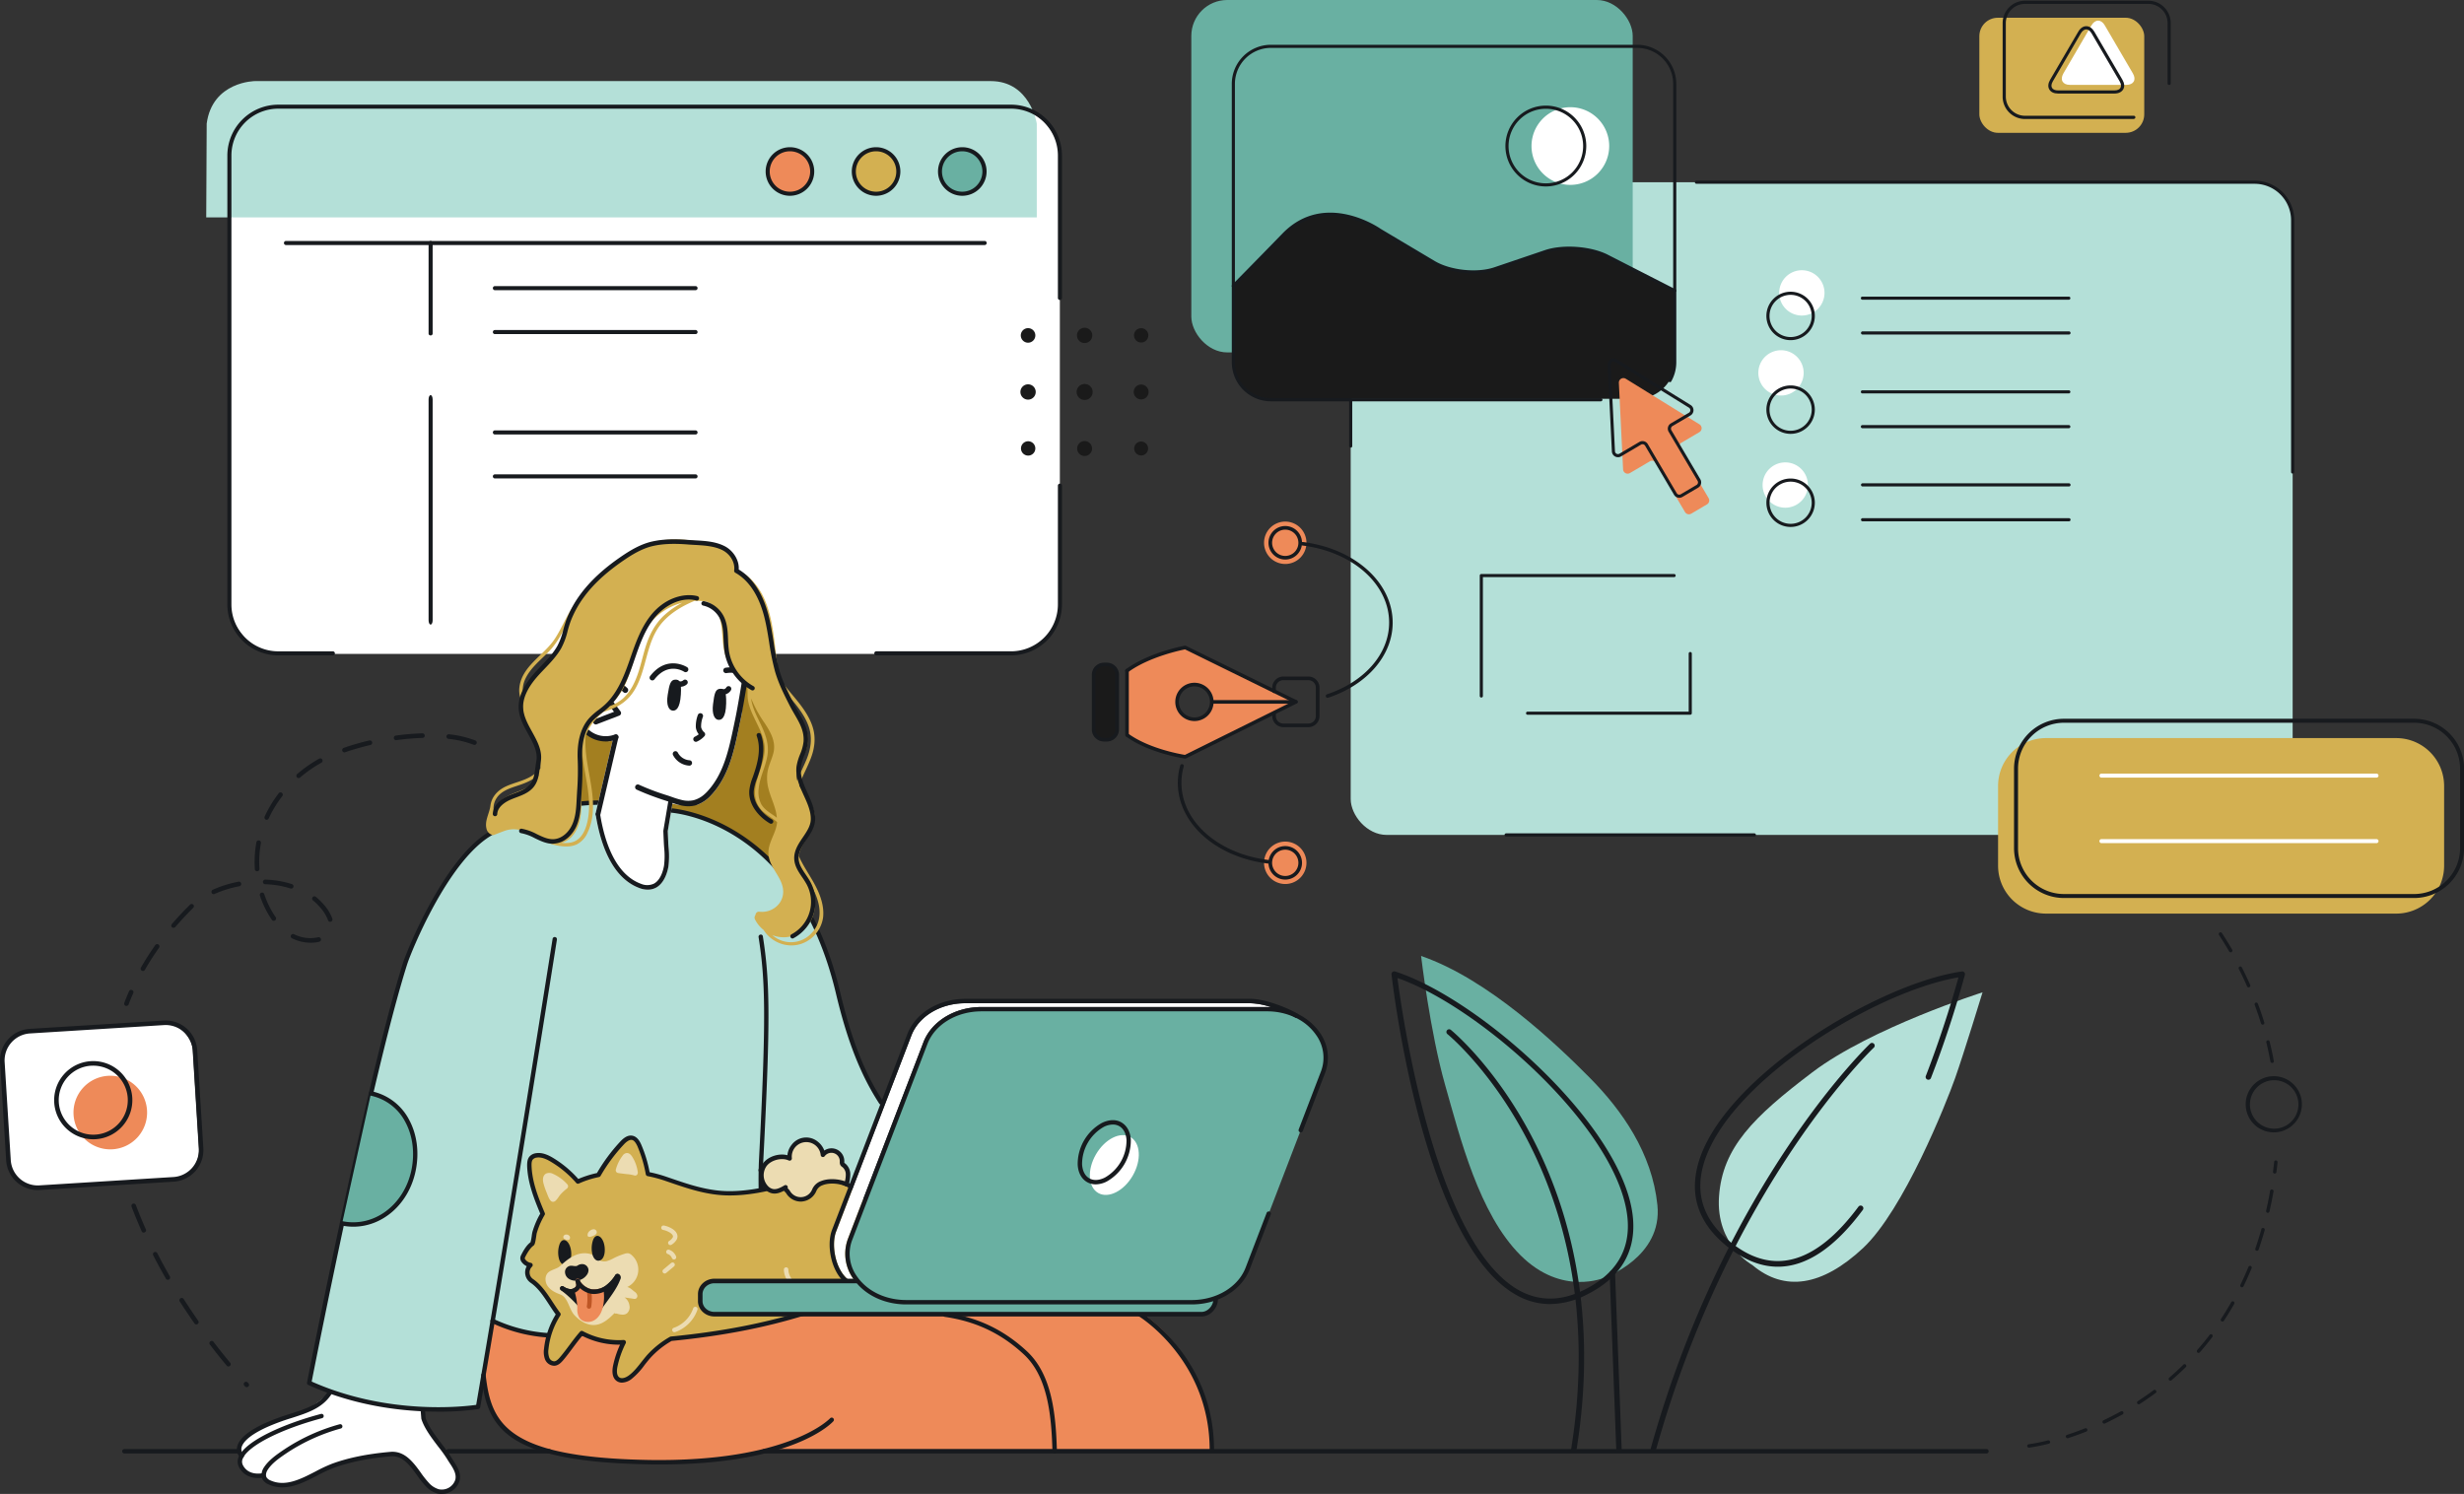 <svg xmlns="http://www.w3.org/2000/svg" viewBox="0 0 1374.57 833.52">
  <rect x="0" y="0" width="1374.57" height="833.52" fill="#333333" stroke="none"/>
  <g id="dev">
    <rect x="128.01" y="59.12" width="463.24" height="305.71" rx="28.14" style="fill:#fff" />
    <path d="M458.67,242.88H922V190.57s-3.61-23.73-25.73-23.73H485.93s-23.86.08-27,23.73Z"
      transform="translate(-343.62 -121.6)" style="fill:#b4e0d8" />
    <path d="M892.81,217.28a12.42,12.42,0,1,1-12.42-12.42A12.42,12.42,0,0,1,892.81,217.28Z"
      transform="translate(-343.62 -121.6)" style="fill:#69b0a2" />
    <path d="M844.76,217.28a12.42,12.42,0,1,1-12.41-12.42A12.41,12.41,0,0,1,844.76,217.28Z"
      transform="translate(-343.62 -121.6)" style="fill:#d3b051" />
    <circle cx="440.69" cy="95.67" r="12.42" style="fill:#ee8a59" />
    <path
      d="M907.65,487.25H832.37a1.14,1.14,0,0,1,0-2.27h75.28a26.16,26.16,0,0,0,26.13-26.13V392.46a1.14,1.14,0,0,1,2.27,0v66.39A28.44,28.44,0,0,1,907.65,487.25Z"
      transform="translate(-343.62 -121.6)" style="fill:#171a1e" />
    <path
      d="M529.2,487.25H498.84a28.44,28.44,0,0,1-28.39-28.4V208.35A28.44,28.44,0,0,1,498.84,180H907.65a28.44,28.44,0,0,1,28.4,28.4v79.33a1.14,1.14,0,1,1-2.27,0V208.35a26.16,26.16,0,0,0-26.13-26.12H498.84a26.15,26.15,0,0,0-26.12,26.12v250.5A26.16,26.16,0,0,0,498.84,485H529.2a1.14,1.14,0,1,1,0,2.27Z"
      transform="translate(-343.62 -121.6)" style="fill:#171a1e" />
    <path d="M892.81,258.31H503.05a1.14,1.14,0,0,1,0-2.27H892.81a1.14,1.14,0,1,1,0,2.27Z"
      transform="translate(-343.62 -121.6)" style="fill:#171a1e" />
    <path
      d="M880.39,230.83A13.55,13.55,0,1,1,894,217.28,13.57,13.57,0,0,1,880.39,230.83Zm0-24.83a11.28,11.28,0,1,0,11.28,11.28A11.29,11.29,0,0,0,880.39,206Z"
      transform="translate(-343.62 -121.6)" style="fill:#171a1e" />
    <path
      d="M832.35,230.83a13.55,13.55,0,1,1,13.55-13.55A13.57,13.57,0,0,1,832.35,230.83Zm0-24.83a11.28,11.28,0,1,0,11.28,11.28A11.29,11.29,0,0,0,832.35,206Z"
      transform="translate(-343.62 -121.6)" style="fill:#171a1e" />
    <path
      d="M784.3,230.83a13.55,13.55,0,1,1,13.55-13.55A13.57,13.57,0,0,1,784.3,230.83Zm0-24.83a11.28,11.28,0,1,0,11.28,11.28A11.29,11.29,0,0,0,784.3,206Z"
      transform="translate(-343.62 -121.6)" style="fill:#171a1e" />
    <path d="M583.84,308.74a1.07,1.07,0,0,1-1.13-1V257a1.15,1.15,0,0,1,2.27,0v50.72A1.07,1.07,0,0,1,583.84,308.74Z"
      transform="translate(-343.62 -121.6)" style="fill:#171a1e" />
    <path
      d="M583.84,470.07c-.62,0-1.13-1.07-1.13-2.4V344.44c0-1.34.51-2.4,1.13-2.4s1.14,1.06,1.14,2.4V467.67C585,469,584.47,470.07,583.84,470.07Z"
      transform="translate(-343.62 -121.6)" style="fill:#171a1e" />
    <path d="M731.52,283.5H619.6a1.14,1.14,0,0,1,0-2.27H731.52a1.14,1.14,0,1,1,0,2.27Z"
      transform="translate(-343.62 -121.6)" style="fill:#171a1e" />
    <path d="M731.52,308H619.6a1.14,1.14,0,0,1,0-2.27H731.52a1.14,1.14,0,1,1,0,2.27Z"
      transform="translate(-343.62 -121.6)" style="fill:#171a1e" />
    <path d="M731.52,364H619.6a1.14,1.14,0,0,1,0-2.27H731.52a1.14,1.14,0,1,1,0,2.27Z"
      transform="translate(-343.62 -121.6)" style="fill:#171a1e" />
    <path d="M731.52,388.53H619.6a1.14,1.14,0,0,1,0-2.27H731.52a1.14,1.14,0,1,1,0,2.27Z"
      transform="translate(-343.62 -121.6)" style="fill:#171a1e" />
    <path d="M917.14,312.8a4.06,4.06,0,1,0-4.06-4.06A4.06,4.06,0,0,0,917.14,312.8Z"
      transform="translate(-343.62 -121.6)" style="fill:#1a1a1a" />
    <path d="M948.69,313a4.27,4.27,0,1,0-4.27-4.27A4.27,4.27,0,0,0,948.69,313Z" transform="translate(-343.62 -121.6)"
      style="fill:#1a1a1a" />
    <path d="M980.23,312.7a4,4,0,1,0-4-4A4,4,0,0,0,980.23,312.7Z" transform="translate(-343.62 -121.6)"
      style="fill:#1a1a1a" />
    <path d="M917.14,344.56a4.27,4.27,0,1,0-4.27-4.27A4.27,4.27,0,0,0,917.14,344.56Z"
      transform="translate(-343.62 -121.6)" style="fill:#1a1a1a" />
    <circle cx="605.07" cy="218.69" r="4.48" style="fill:#1a1a1a" />
    <circle cx="636.61" cy="218.69" r="4.16" style="fill:#1a1a1a" />
    <path d="M917.14,375.79a4,4,0,1,0-3.95-4A4,4,0,0,0,917.14,375.79Z" transform="translate(-343.62 -121.6)"
      style="fill:#1a1a1a" />
    <path d="M948.69,376a4.16,4.16,0,1,0-4.17-4.16A4.16,4.16,0,0,0,948.69,376Z" transform="translate(-343.62 -121.6)"
      style="fill:#1a1a1a" />
    <path d="M980.23,375.71a3.88,3.88,0,1,0-3.88-3.88A3.88,3.88,0,0,0,980.23,375.71Z"
      transform="translate(-343.62 -121.6)" style="fill:#1a1a1a" />
  </g>
  <g id="design">
    <rect x="753.5" y="101.67" width="525.48" height="364.15" rx="20.03" style="fill:#b4e0d8" />
    <rect x="664.59" width="246.23" height="196.62" rx="20.03" style="fill:#69b0a2"/>
    <path
      d="M1052.62,344.08h204.32a21,21,0,0,0,21-21V283.75l-37.71-19.27c-9.17-4.71-24.68-5.85-34.45-2.53l-28.27,9.59c-9.77,3.32-25,1.7-33.89-3.58l-30.3-18s-30.19-21.65-53.65,2.57c-16.69,17.24-28,28.6-28,28.6v42A21,21,0,0,0,1052.62,344.08Z"
      transform="translate(-343.62 -121.6)" style="fill:#1a1a1a" />
    <path d="M1219.67,224.75a21.67,21.67,0,1,1,21.66-21.67A21.68,21.68,0,0,1,1219.67,224.75Z"
      transform="translate(-343.62 -121.6)" style="fill:#fff" />
    <path
      d="M1291.67,358.34l-41.08-25.42a2.54,2.54,0,0,0-3.87,2.28l2.36,48.25a2.54,2.54,0,0,0,3.83,2.07L1264,379a2.53,2.53,0,0,1,3.47.9l16.15,27.38a2.54,2.54,0,0,0,3.48.9l8.79-5.18a2.55,2.55,0,0,0,.9-3.48l-16.15-27.39a2.55,2.55,0,0,1,.9-3.48l10.06-5.93A2.54,2.54,0,0,0,1291.67,358.34Z"
      transform="translate(-343.62 -121.6)" style="fill:#ee8a59" />
    <rect x="1104.2" y="9.9" width="91.99" height="64.2" rx="10.3" style="fill:#d3b051" />
    <path
      d="M1517.79,135.74c-2-3.5-5.38-3.5-7.42,0l-15.68,26.85c-2,3.5-.4,6.36,3.64,6.36h31.51c4.05,0,5.69-2.86,3.65-6.36Z"
      transform="translate(-343.62 -121.6)" style="fill:#fff" />
    <path d="M1361.44,285a12.64,12.64,0,1,1-12.64-12.63A12.64,12.64,0,0,1,1361.44,285Z"
      transform="translate(-343.62 -121.6)" style="fill:#fff" />
    <path d="M1349.81,329.62A12.64,12.64,0,1,1,1337.18,317,12.64,12.64,0,0,1,1349.81,329.62Z"
      transform="translate(-343.62 -121.6)" style="fill:#fff" />
    <path d="M1352.19,392.22a12.64,12.64,0,1,1-12.63-12.64A12.63,12.63,0,0,1,1352.19,392.22Z"
      transform="translate(-343.62 -121.6)" style="fill:#fff" />
    <path
      d="M1236.69,345.51H1052.62a21.85,21.85,0,0,1-21.83-21.83V168.41a21.85,21.85,0,0,1,21.83-21.83h204.32a21.85,21.85,0,0,1,21.82,21.83V323.68a21.76,21.76,0,0,1-2.85,10.77.88.88,0,0,1-1.52-.87,20,20,0,0,0,2.63-9.9V168.41a20.11,20.11,0,0,0-20.08-20.09H1052.62a20.11,20.11,0,0,0-20.09,20.09V323.68a20.12,20.12,0,0,0,20.09,20.09h184.07a.87.87,0,1,1,0,1.74Z"
      transform="translate(-343.62 -121.6)" style="fill:#171a1e" />
    <path
      d="M1622.6,385.82a.86.86,0,0,1-.87-.87V244.23a20.37,20.37,0,0,0-20.58-20.09H1290a.87.87,0,1,1,0-1.74h311.18a22.1,22.1,0,0,1,22.32,21.83V385A.87.87,0,0,1,1622.6,385.82Z"
      transform="translate(-343.62 -121.6)" style="fill:#171a1e" />
    <path d="M1097.12,371.36a.87.87,0,0,1-.87-.88V344.64a.87.87,0,1,1,1.74,0v25.84A.87.87,0,0,1,1097.12,371.36Z"
      transform="translate(-343.62 -121.6)" style="fill:#171a1e" />
    <path d="M1322.4,588.3H1183.74a.88.88,0,0,1,0-1.75H1322.4a.88.88,0,0,1,0,1.75Z"
      transform="translate(-343.62 -121.6)" style="fill:#171a1e" />
    <path
      d="M1277.89,284.62a.85.85,0,0,1-.4-.1l-37.7-19.26c-9-4.64-24.18-5.76-33.78-2.49l-28.27,9.59c-10,3.41-25.52,1.77-34.62-3.65l-30.3-18c-.35-.25-29.92-20.95-52.57,2.43-16.51,17-27.85,28.49-28,28.6a.87.87,0,1,1-1.24-1.22c.11-.12,11.45-11.55,28-28.59,23.71-24.5,54.48-2.9,54.79-2.67l30.24,18c8.7,5.17,23.57,6.74,33.16,3.49l28.27-9.59c10-3.4,25.75-2.24,35.13,2.58L1278.29,283a.87.87,0,0,1,.38,1.17A.86.86,0,0,1,1277.89,284.62Z"
      transform="translate(-343.62 -121.6)" style="fill:#171a1e" />
    <path
      d="M1206,225.63a22.55,22.55,0,1,1,22.54-22.55A22.57,22.57,0,0,1,1206,225.63Zm0-43.34a20.8,20.8,0,1,0,20.79,20.79A20.81,20.81,0,0,0,1206,182.29Z"
      transform="translate(-343.62 -121.6)" style="fill:#171a1e" />
    <path
      d="M1523.21,173.79H1491.7c-2.28,0-4-.82-4.86-2.31s-.69-3.39.46-5.36L1503,139.27c1.15-2,2.74-3.06,4.47-3.06s3.31,1.09,4.46,3l15.7,26.86c1.15,2,1.31,3.88.46,5.36S1525.49,173.79,1523.21,173.79ZM1507.45,138c-1.09,0-2.14.78-3,2.19L1488.81,167c-.83,1.41-1,2.69-.46,3.62s1.72,1.42,3.35,1.42h31.51c1.63,0,2.82-.5,3.34-1.42s.37-2.21-.45-3.62l-15.7-26.85C1509.58,138.74,1508.53,138,1507.45,138Z"
      transform="translate(-343.62 -121.6)" style="fill:#171a1e" />
    <path
      d="M1534,188h-60.73a12.46,12.46,0,0,1-12.45-12.45v-41A12.47,12.47,0,0,1,1473.29,122h68.83a12.47,12.47,0,0,1,12.46,12.45v33.78a.88.88,0,0,1-1.75,0V134.48a10.71,10.71,0,0,0-10.71-10.7h-68.83a10.71,10.71,0,0,0-10.7,10.7v41a10.72,10.72,0,0,0,10.7,10.71H1534a.87.87,0,1,1,0,1.74Z"
      transform="translate(-343.62 -121.6)" style="fill:#171a1e" />
    <path
      d="M1280.45,399.33a3.7,3.7,0,0,1-.87-.11,3.4,3.4,0,0,1-2.08-1.57l-16.14-27.38a1.67,1.67,0,0,0-2.29-.59l-11.1,6.55a3.42,3.42,0,0,1-5.15-2.78l-2.36-48.25a3.42,3.42,0,0,1,5.21-3.07l41.07,25.42a3.42,3.42,0,0,1-.06,5.85l-10.07,5.93a1.69,1.69,0,0,0-.59,2.29L1292.17,389a3.42,3.42,0,0,1-1.2,4.67l-8.8,5.18A3.4,3.4,0,0,1,1280.45,399.33Zm-20.54-31.63a3.42,3.42,0,0,1,2.95,1.68L1279,396.77a1.62,1.62,0,0,0,1,.76,1.72,1.72,0,0,0,1.27-.18l8.79-5.18a1.67,1.67,0,0,0,.59-2.28l-16.15-27.39a3.42,3.42,0,0,1,1.2-4.67l10.07-5.94a1.61,1.61,0,0,0,.82-1.41,1.63,1.63,0,0,0-.79-1.44l-41.07-25.42a1.67,1.67,0,0,0-2.55,1.49l2.37,48.26a1.67,1.67,0,0,0,2.51,1.35l11.1-6.55A3.39,3.39,0,0,1,1259.91,367.7Z"
      transform="translate(-343.62 -121.6)" style="fill:#171a1e" />
    <path d="M1497.73,288.82H1382.58a.87.87,0,0,1,0-1.74h115.15a.87.87,0,1,1,0,1.74Z"
      transform="translate(-343.62 -121.6)" style="fill:#171a1e" />
    <path d="M1497.73,308.24H1382.58a.88.88,0,0,1,0-1.75h115.15a.88.88,0,1,1,0,1.75Z"
      transform="translate(-343.62 -121.6)" style="fill:#171a1e" />
    <path
      d="M1342.54,311.38a13.51,13.51,0,1,1,13.5-13.5A13.52,13.52,0,0,1,1342.54,311.38Zm0-25.27a11.77,11.77,0,1,0,11.76,11.77A11.78,11.78,0,0,0,1342.54,286.11Z"
      transform="translate(-343.62 -121.6)" style="fill:#171a1e" />
    <path d="M1497.73,341.1H1382.58a.87.87,0,0,1,0-1.74h115.15a.87.87,0,1,1,0,1.74Z"
      transform="translate(-343.62 -121.6)" style="fill:#171a1e" />
    <path d="M1497.73,360.51H1382.58a.87.87,0,0,1,0-1.74h115.15a.87.87,0,1,1,0,1.74Z"
      transform="translate(-343.62 -121.6)" style="fill:#171a1e" />
    <path
      d="M1342.54,363.66a13.51,13.51,0,1,1,13.5-13.51A13.52,13.52,0,0,1,1342.54,363.66Zm0-25.27a11.77,11.77,0,1,0,11.76,11.76A11.78,11.78,0,0,0,1342.54,338.39Z"
      transform="translate(-343.62 -121.6)" style="fill:#171a1e" />
    <path d="M1497.73,393H1382.58a.88.88,0,0,1,0-1.75h115.15a.88.88,0,1,1,0,1.75Z" transform="translate(-343.62 -121.6)"
      style="fill:#171a1e" />
    <path d="M1497.73,412.45H1382.58a.88.88,0,0,1,0-1.75h115.15a.88.88,0,1,1,0,1.75Z"
      transform="translate(-343.62 -121.6)" style="fill:#171a1e" />
    <path
      d="M1342.54,415.6a13.51,13.51,0,1,1,13.5-13.51A13.52,13.52,0,0,1,1342.54,415.6Zm0-25.27a11.76,11.76,0,1,0,11.76,11.76A11.77,11.77,0,0,0,1342.54,390.33Z"
      transform="translate(-343.62 -121.6)" style="fill:#171a1e" />
    <path
      d="M1286.55,520.38H1195.8a.87.87,0,0,1,0-1.74h89.88V486.23a.87.87,0,1,1,1.74,0v33.28A.87.87,0,0,1,1286.55,520.38Z"
      transform="translate(-343.62 -121.6)" style="fill:#171a1e" />
    <path
      d="M1170,510.77a.87.87,0,0,1-.88-.88V442.72a.87.87,0,0,1,.88-.87h107.54a.87.87,0,0,1,0,1.74H1170.87v66.3A.87.87,0,0,1,1170,510.77Z"
      transform="translate(-343.62 -121.6)" style="fill:#171a1e" />
  </g>
  <g id="terra">
    <g id="body">
      <path
        d="M764.57,495c.26.61,14,24,14,24s-.84,21.75-1.23,22.51,2.3,21.64,2.3,21.64,5.38,18.64,5.1,24.11-1.9,16-1.9,16l-14.11-.56s-13.43-10.44-18.6-7.85-36.67-4.66-36.67-4.66l-37.15-8.42s-11.46-13.52-11.34-14.67-5.6-13.08-3.62-19.77,8.61-25,9.54-32.21,1.49-18.85,7.65-26.51,21.12-10.74,27.63-11.49,16.9-.23,32.3,4.88A105.78,105.78,0,0,1,764.57,495Z"
        transform="translate(-343.62 -121.6)" style="fill:#a37f20" />
      <path
        d="M719,573.86s28.57,4.11,46.65,21,29,31,39.41,59.67,4.75,30.22,16,53.76,14.18,29.16,14.18,29.16L808.3,810.31s-2.75,20.34,6.62,25.2l-7.25.74s-19.88-17.24-26.79-31.2-12.53-29.38-12.53-29.38a306.1,306.1,0,0,0,1.39,31.38c1.56,13.81,5.27,24.34,12.4,28.68l-39,.52s-7.31-1-8.85,6,4.3,11.74,4.3,11.74l-19.6.83s-29.42,9.85-59.34,11.81-41.17-8-41.17-8l-8.15,48s-30.53,3.74-53.32-1.23a296.23,296.23,0,0,1-40.9-12.09s26-124.34,28.47-135.31,15.69-66.08,18.7-76.86,8.8-32.58,22.36-56.46,24-34.23,33.89-39.21,33.89-17.57,59.38-15.92S719,573.86,719,573.86Z"
        transform="translate(-343.62 -121.6)" style="fill:#b4e0d8" />
      <path
        d="M580,908.09v5.3s14.15,21.87,17,26.2,1.77,12.22-4.37,13.91S580,947,576.37,942.57s-8.71-10.24-13.93-9.77-19.81,1.18-35.64,7.6-18.15,9.58-25.12,9.74a12.31,12.31,0,0,1-10.9-5.14s-4.68,2-10.6-2.58-1.51-8.93-1.51-8.93-3.12-1.54-1.62-6,7.65-7.12,14.8-10.71,17-4.6,23.42-8.8a129.44,129.44,0,0,0,12.48-9.54,221.53,221.53,0,0,0,26.1,6.27A226.2,226.2,0,0,0,580,908.09Z"
        transform="translate(-343.62 -121.6)" style="fill:#fff" />
      <path d="M550.76,731.61s29.12,7.67,23.78,39-30.13,36.65-40,33.08Z" transform="translate(-343.62 -121.6)"
        style="fill:#ccc" />
      <path
        d="M981.24,854.81s37.5,22.63,38.43,75.45H772.08a255,255,0,0,1-56.71,7.17c-31.6.4-52.25-2.19-67.8-6.86S623.63,921,618.45,910a54.13,54.13,0,0,1-5.11-21.14l5.11-30.24s18.68,11.09,49.2,7.06,49.58-11.46,49.58-11.46Z"
        transform="translate(-343.62 -121.6)" style="fill:#ee8a59" />
      <path d="M593.59,932.52h56.53a1.23,1.23,0,0,0,0-2.45H593.59a1.23,1.23,0,0,0,0,2.45Z"
        transform="translate(-343.62 -121.6)" style="fill:#171a1e" />
      <path d="M769.75,932.52h682.16a1.23,1.23,0,0,0,0-2.45H769.75a1.23,1.23,0,0,0,0,2.45Z"
        transform="translate(-343.62 -121.6)" style="fill:#171a1e" />
      <path d="M413.12,932.52h63.93a1.23,1.23,0,1,0,0-2.45H413.12a1.23,1.23,0,1,0,0,2.45Z"
        transform="translate(-343.62 -121.6)" style="fill:#171a1e" />
      <path
        d="M590.08,955.12a10.33,10.33,0,0,0,9.9-7.34c1.11-4.27-1.33-8-3.49-11.32-.47-.72-.93-1.42-1.33-2.11a78.75,78.75,0,0,0-4.9-6.86c-3.66-4.8-7.81-10.24-9.21-14.81L580.7,908a1.22,1.22,0,1,0-2.44.2l.4,4.95c1.57,5.25,5.86,10.87,9.65,15.84a76,76,0,0,1,4.73,6.61c.43.72.91,1.46,1.4,2.21,2,3,4,6.15,3.17,9.36a7.91,7.91,0,0,1-9.17,5.32,11.92,11.92,0,0,1-5.71-3.71,53,53,0,0,1-4.41-5.6c-1.11-1.55-2.26-3.14-3.52-4.63-3.17-3.72-7.2-7.44-13.41-6.92-12.87,1.13-23.55,3.3-32.66,6.67a83.89,83.89,0,0,0-9.08,4.26c-8.3,4.28-16.86,8.73-25.15,5a4.57,4.57,0,0,1-2.13-1.63c-.75-1.25-.21-3,.48-4.11,2.4-3.83,6.4-6.57,10.26-9.21l1-.67a105.33,105.33,0,0,1,29.49-13.31,1.23,1.23,0,1,0-.55-2.39,106.92,106.92,0,0,0-30.33,13.68l-1,.66c-3.88,2.66-8.28,5.67-11,9.94-1.11,1.78-1.82,4.47-.5,6.67a6.79,6.79,0,0,0,3.21,2.6c9.35,4.27,18.88-.64,27.29-5a82.31,82.31,0,0,1,8.81-4.14c8.9-3.28,19.38-5.42,32-6.52,5-.51,8.43,2.66,11.33,6.06,1.2,1.41,2.31,3,3.39,4.46a54.2,54.2,0,0,0,4.63,5.87,14.18,14.18,0,0,0,6.91,4.4A9.35,9.35,0,0,0,590.08,955.12Z"
        transform="translate(-343.62 -121.6)" style="fill:#171a1e" />
      <path
        d="M487.63,946.25a12,12,0,0,0,2.5-.24,1.23,1.23,0,0,0,.95-1.45,1.25,1.25,0,0,0-1.45-.95c-.3,0-7.49,1.45-10.55-4.66a4.18,4.18,0,0,1,.06-3.77c3.21-7.11,21.36-16.3,44.16-22.34a1.24,1.24,0,0,0,.87-1.5,1.2,1.2,0,0,0-1.5-.87c-19.83,5.25-41.67,14.62-45.77,23.71a6.55,6.55,0,0,0,0,5.87C479.35,945,484.13,946.25,487.63,946.25Z"
        transform="translate(-343.62 -121.6)" style="fill:#171a1e" />
      <path
        d="M588.19,909.2a149.35,149.35,0,0,0,22.32-1.46,1.23,1.23,0,0,0,1-1c18.4-106.76,42.55-259.4,42.79-260.93a1.22,1.22,0,0,0-1-1.4,1.19,1.19,0,0,0-1.41,1c-.24,1.53-24.25,153.33-42.63,260-6.48.91-49,6-91.76-13,2.72-13.84,34-171.9,53.25-232.78,2.21-7,22.43-56.92,46.52-71.6,6.72-4.09,31-17.43,61.63-17.43a1.23,1.23,0,0,0,0-2.45c-31.27,0-56,13.61-62.9,17.78-24.73,15.07-45.34,65.82-47.6,73-20.06,63.51-53.17,232.31-53.5,234a1.22,1.22,0,0,0,.7,1.35C542.74,906.58,569.92,909.2,588.19,909.2Z"
        transform="translate(-343.62 -121.6)" style="fill:#171a1e" />
      <path
        d="M478.46,935.07a1.22,1.22,0,0,0,.84-2.12,4,4,0,0,1-1-3.41c.44-2.55,3.23-6.64,14-11.6a118.83,118.83,0,0,1,13.95-5.18c9.36-3,17.43-5.64,22.48-13.62a1.22,1.22,0,0,0-2.07-1.31c-4.58,7.23-11.89,9.6-21.16,12.59a125.06,125.06,0,0,0-14.22,5.28c-9.51,4.38-14.69,8.93-15.43,13.5a6.44,6.44,0,0,0,1.72,5.55A1.25,1.25,0,0,0,478.46,935.07Z"
        transform="translate(-343.62 -121.6)" style="fill:#171a1e" />
      <path
        d="M932,932.52a1.23,1.23,0,0,0,1.23-1.26c-.57-21.48-3-43.13-16.9-55.92-13-12-27.44-18.81-45.31-21.43a1.2,1.2,0,0,0-1.39,1,1.22,1.22,0,0,0,1,1.39c17.36,2.54,31.35,9.15,44,20.81,13.23,12.17,15.56,33.23,16.11,54.18A1.22,1.22,0,0,0,932,932.52Z"
        transform="translate(-343.62 -121.6)" style="fill:#171a1e" />
      <path
        d="M711.83,938.66c74.39,0,95.86-23.16,96.75-24.18a1.23,1.23,0,0,0-1.83-1.63c-.22.24-23,24.59-101.32,23.3-79.52-1.39-87.82-20.56-90.88-47.48a1.22,1.22,0,1,0-2.43.28c3.19,28.17,11.75,48.22,93.27,49.65Q708.68,938.66,711.83,938.66Z"
        transform="translate(-343.62 -121.6)" style="fill:#171a1e" />
      <path d="M534.49,804.14c18.22,3.76,35.67-9.53,39.8-29.52s-5.47-39.25-23.7-43Z"
        transform="translate(-343.62 -121.6)" style="fill:#69b0a2" />
      <path
        d="M540.74,806c16.32,0,30.93-12.61,34.75-31.14,2.08-10.1.81-20.2-3.59-28.42a30.71,30.71,0,0,0-21.06-16,1.26,1.26,0,0,0-1.45,1,1.23,1.23,0,0,0,1,1.45,28.28,28.28,0,0,1,19.39,14.79c4.13,7.72,5.31,17.23,3.35,26.77C569,794,552.19,806.5,534.73,802.94a1.22,1.22,0,0,0-.49,2.4A32.17,32.17,0,0,0,540.74,806Z"
        transform="translate(-343.62 -121.6)" style="fill:#171a1e" />
      <path
        d="M1019.67,931.48a1.22,1.22,0,0,0,1.22-1.23c-.15-51.52-40.47-76.25-40.88-76.49a1.23,1.23,0,0,0-1.68.42,1.22,1.22,0,0,0,.42,1.68c.4.24,39.55,24.3,39.69,74.39A1.24,1.24,0,0,0,1019.67,931.48Z"
        transform="translate(-343.62 -121.6)" style="fill:#171a1e" />
      <path
        d="M654.89,868q3.69,0,7.61-.36c23.51-2.22,53-10.84,55.53-11.59h24.14a1.23,1.23,0,0,0,0-2.45H717.85c-.66.14-31.35,9.31-55.58,11.59A84.29,84.29,0,0,1,619,857.49a1.22,1.22,0,0,0-1.14,2.16A85.88,85.88,0,0,0,654.89,868Z"
        transform="translate(-343.62 -121.6)" style="fill:#171a1e" />
      <path
        d="M835.16,737.89a1.14,1.14,0,0,0,.66-.2,1.23,1.23,0,0,0,.37-1.69c-10.28-15.82-17.64-34.57-23.88-60.81-23.49-98.93-94.44-102.68-95.16-102.71a1.24,1.24,0,0,0-1.27,1.18,1.23,1.23,0,0,0,1.18,1.27c.7,0,69.82,3.79,92.87,100.82,6.3,26.53,13.76,45.52,24.19,61.59A1.26,1.26,0,0,0,835.16,737.89Z"
        transform="translate(-343.62 -121.6)" style="fill:#171a1e" />
      <path
        d="M783.23,837.47a1.24,1.24,0,0,0,1.15-.78,1.23,1.23,0,0,0-.7-1.59c-13.69-5.34-15.27-46.06-14.2-66.84,4.09-79.37,3.55-99.7-.28-124.22a1.15,1.15,0,0,0-1.4-1,1.23,1.23,0,0,0-1,1.4c3.8,24.32,4.34,44.56.26,123.71-.33,6.33-2.66,62.06,15.76,69.26A1.17,1.17,0,0,0,783.23,837.47Z"
        transform="translate(-343.62 -121.6)" style="fill:#171a1e" />
      <path
        d="M807.75,837a1.23,1.23,0,0,0,.69-2.25c-28.29-19.11-39.16-60.22-39.27-60.64a1.17,1.17,0,0,0-1.49-.87,1.21,1.21,0,0,0-.88,1.49c.11.42,11.22,42.43,40.27,62.06A1.23,1.23,0,0,0,807.75,837Z"
        transform="translate(-343.62 -121.6)" style="fill:#171a1e" />
    </g>
    <g id="face">
      <path
        d="M760.27,490.77l-.11,1.09-.57,5.76-.17,1.64h0l-2.09,21v0c-.23,1.2-.45,2.29-.65,3.22l-.75,3.58c-2.87,13.73-5.83,27.93-15.77,38.41a19.66,19.66,0,0,1-7.17,5h0a70.52,70.52,0,0,1-8.36-.54c-.92-.15-1.07-.29-1.09-.34l-.06.3-.22,1-.8-.16-.65-.13c-1-.2-2.07-.4-3.1-.63l-2.6,15.34s.26,5.82.27,6c0,1.08.12,2.15.2,3.21a46.21,46.21,0,0,1-.09,10.44c-.34,2.09-1.83,9.11-6.89,11.87a9.61,9.61,0,0,1-4.66,1.12,12.85,12.85,0,0,1-4.44-.81c-12.54-4.51-21-18.67-24.58-41a.94.94,0,0,1,0-.29,1.76,1.76,0,0,1,0-.51l8.29-35.54,1.15-4.94a18.52,18.52,0,0,1-2.23.37l.35-1.65s-7.92.09-13.29-4.43a12.83,12.83,0,0,1-3.67-4.93c-4-9.49,3.62-20,10.77-21a34.83,34.83,0,0,1,11.75.11l0-.18c0-.23,0-.46,0-.68.33-36.79,13.07-51.06,36-51.06,21.23,0,33.07,32.94,34.92,38.51Z"
        transform="translate(-343.62 -121.6)" style="fill:#fff" />
      <path
        d="M761.85,493.57c0,.2-2.67,17-4.52,26.68v0c-.23,1.2-.45,2.29-.65,3.22l-.75,3.58c-2.87,13.73-5.83,27.93-15.77,38.41a19.66,19.66,0,0,1-7.17,5h0a12.92,12.92,0,0,1-1.86.59,16.17,16.17,0,0,1-5.43.28,23.72,23.72,0,0,1-3.24-.61c-1.24-.32-2.47-.71-3.69-1.13l-.2-.07h0l-1-.34-1.11-.39-.55-.18-1.4-.45c-1-.32-2-.63-3-1l-1.19-.41-1.14-.41c-3.46-1.22-6.92-2.62-10.32-4.15a1.52,1.52,0,1,1,1.25-2.77,130.8,130.8,0,0,0,15.3,5.8c1.06.33,2.12.69,3.17,1.07a47.58,47.58,0,0,0,5.73,1.72,14.26,14.26,0,0,0,6.17.07,14.62,14.62,0,0,0,5.87-3.12A20.66,20.66,0,0,0,738,563.4c9.34-9.87,12.21-23.63,15-36.95l.75-3.6c1.06-5,2.69-14.6,3.83-21.54.08-.54.17-1.06.25-1.56.13-.8.25-1.55.35-2.24.07-.43.14-.83.2-1.21.31-1.93.49-3.14.51-3.19a1.62,1.62,0,0,1,1.31-1.25,1.19,1.19,0,0,1,.42,0,1.54,1.54,0,0,1,.84.43A1.52,1.52,0,0,1,761.85,493.57Z"
        transform="translate(-343.62 -121.6)" style="fill:#171a1e" />
      <path
        d="M720.44,500.78c2.16,0,3.46,1,3,8.32-.5,8.14-2.92,9.27-4.81,8.94s-3.45-3.07-2.52-8.81S717.6,500.82,720.44,500.78Z"
        transform="translate(-343.62 -121.6)" style="fill:#171a1e" />
      <path
        d="M745.41,505.89c2.16-.1,3.49.91,3.31,8.22-.21,8.16-2.58,9.36-4.49,9.09s-3.56-3-2.83-8.72S742.58,506,745.41,505.89Z"
        transform="translate(-343.62 -121.6)" style="fill:#171a1e" />
      <path
        d="M758.25,499.83a1.54,1.54,0,0,0,1-.4,1.51,1.51,0,0,0,.08-2.15c-2-2.16-4.71-4-10.93-3.14a1.51,1.51,0,0,0-1.28,1.72,1.54,1.54,0,0,0,1.71,1.29c5.06-.77,6.88.67,8.29,2.2A1.53,1.53,0,0,0,758.25,499.83Z"
        transform="translate(-343.62 -121.6)" style="fill:#171a1e" />
      <path
        d="M693.53,507.76a1.52,1.52,0,0,1-2.14,0,13,13,0,0,0-1.57-1.31h0A14.27,14.27,0,0,0,684,504a14.28,14.28,0,0,0-14.21,22.23c.14.2.28.39.43.58a14.32,14.32,0,0,0,16.37,4.6,1.5,1.5,0,0,1,2,.87,1.32,1.32,0,0,1,0,.83.07.07,0,0,0,0,0l0,.11v0l0,.1a1.48,1.48,0,0,1-.85.83,16,16,0,0,1-2.24.68h0a18.52,18.52,0,0,1-2.23.37c-.56.05-1.12.08-1.69.08a17.49,17.49,0,0,1-3.06-.27,17.31,17.31,0,0,1-7.56-3.34h0a17,17,0,0,1-3.6-3.78,17.31,17.31,0,0,1,17.24-27,17.46,17.46,0,0,1,4.63,1.51c.35.17.7.36,1,.56a17.1,17.1,0,0,1,3.35,2.54A1.51,1.51,0,0,1,693.53,507.76Z"
        transform="translate(-343.62 -121.6)" style="fill:#171a1e" />
      <path
        d="M676,525.79a1.35,1.35,0,0,0,.55-.11l12.57-4.83a1.52,1.52,0,0,0,.91-1,1.54,1.54,0,0,0-.24-1.33L681,506.81a1.52,1.52,0,0,0-2.43,1.82l7.58,10.11-10.7,4.12a1.52,1.52,0,0,0,.54,2.93Z"
        transform="translate(-343.62 -121.6)" style="fill:#171a1e" />
      <path
        d="M718.8,569.4l0,.16-.07.41-2.6,15.34s.26,5.82.27,6c0,1.08.12,2.15.2,3.21a46.21,46.21,0,0,1-.09,10.44c-.34,2.09-1.83,9.11-6.89,11.87a9.61,9.61,0,0,1-4.66,1.12,12.85,12.85,0,0,1-4.44-.81c-12.54-4.51-21-18.67-24.58-41a.94.94,0,0,1,0-.29,1.21,1.21,0,0,1,1-1.12,1,1,0,0,1,.45,0,1.26,1.26,0,0,1,1,1c0,.17,0,.34.08.51,2.41,14.79,8.35,33.29,22.89,38.52a8.8,8.8,0,0,0,7.08-.16c4.07-2.22,5.33-8.28,5.62-10.09a43.47,43.47,0,0,0,.07-9.88c-.08-1.08-.15-2.18-.2-3.25,0-.16-.28-6-.26-6.3l2.65-15.74.07-.43a1.2,1.2,0,0,1,1.42-1A1.23,1.23,0,0,1,718.8,569.4Z"
        transform="translate(-343.62 -121.6)" style="fill:#171a1e" />
      <path
        d="M688.54,533.1a.07.07,0,0,0,0,0l0,.14,0,.1-10,42.73a1.18,1.18,0,0,1-.07.2,1.34,1.34,0,0,1-1.06.91h-.2a1.45,1.45,0,0,1-.29,0,1.47,1.47,0,0,1-1-1.3,1.76,1.76,0,0,1,0-.51l8.29-35.54,1.15-4.94h0l.55-2.34a1.35,1.35,0,0,1,1.62-1.08A1.49,1.49,0,0,1,688.54,533.1Z"
        transform="translate(-343.62 -121.6)" style="fill:#171a1e" />
      <path
        d="M707.52,501.22a1.54,1.54,0,0,0,1.2-.59c7.67-9.87,16.18-4.49,16.55-4.25a1.53,1.53,0,0,0,2.1-.44,1.5,1.5,0,0,0-.43-2.09c-.12-.07-11.2-7.22-20.61,4.92a1.52,1.52,0,0,0,.26,2.13A1.56,1.56,0,0,0,707.52,501.22Z"
        transform="translate(-343.62 -121.6)" style="fill:#171a1e" />
      <path
        d="M723.16,504.78a5.29,5.29,0,0,1-2.59-.67,1.5,1.5,0,0,1,1.48-2.61,2.35,2.35,0,0,0,1.39.26,2.39,2.39,0,0,0,1.34-.6,1.51,1.51,0,0,1,2.12.11,1.49,1.49,0,0,1-.11,2.12,5.41,5.41,0,0,1-3,1.35A4.44,4.44,0,0,1,723.16,504.78Z"
        transform="translate(-343.62 -121.6)" style="fill:#171a1e" />
      <path
        d="M747,509.16a5.11,5.11,0,0,1-1.6-.26,1.5,1.5,0,1,1,.94-2.85,2.09,2.09,0,0,0,2.46-.91,1.5,1.5,0,1,1,2.57,1.55,5.12,5.12,0,0,1-4.37,2.47Z"
        transform="translate(-343.62 -121.6)" style="fill:#171a1e" />
      <path
        d="M731.88,535.49a1.5,1.5,0,0,1-.66-2.85,12.46,12.46,0,0,0,2.21-1.37,7.61,7.61,0,0,1-1.63-3.86,17.8,17.8,0,0,1,1.12-6.9,1.5,1.5,0,0,1,2.83,1,14.6,14.6,0,0,0-1,5.85,5.48,5.48,0,0,0,1.59,2.69,1.55,1.55,0,0,1,.64,1,1.51,1.51,0,0,1-.29,1.16,12.64,12.64,0,0,1-4.2,3.11A1.46,1.46,0,0,1,731.88,535.49Z"
        transform="translate(-343.62 -121.6)" style="fill:#171a1e" />
      <path
        d="M728.16,548.77h-.08a10.92,10.92,0,0,1-9-5.9,1.5,1.5,0,0,1,2.68-1.35,8,8,0,0,0,6.48,4.25,1.5,1.5,0,0,1-.09,3Z"
        transform="translate(-343.62 -121.6)" style="fill:#171a1e" />
    </g>
    <path id="hair"
      d="M797.18,613.36c-2.67-4.7-5.77-9.23-7.95-14.15.4-3.52,2.44-6.63,4.26-9.59,2.13-3.5,4.27-7.16,4.57-11.33.3-4-1.42-7.7-3.55-10.93-1.62-2.46-3.66-4.84-5-7.5,1.76-5.49,4.78-10.53,6.73-16,2.08-5.77,2.52-11.73.44-17.56-2-5.62-5.59-10.45-9.35-15-2.86-3.48-5.87-6.9-8.37-10.65-1.86-6.94-2.4-14.29-3.3-21.35-1.64-12.88-4.17-26.77-14.55-35.91-3.45-3-7.1-3.56-7-3.85.93-3.12.22-6.49-3.29-9.69-2.82-2.57-6.65-3.71-10.36-4.62-12-2.92-24.85-4.14-36.46,0-10.67,3.82-19.25,11.76-27.48,19.56a39.75,39.75,0,0,0-8.55,8.53,35.39,35.39,0,0,0-2,3.16c-5.57,6.28-8.35,14.89-13.07,21.86-6.07,9-18.12,14.95-19.52,26.68a14.12,14.12,0,0,0,1.68,8.62c0,.32,0,.64,0,1,.12,9.61,5.91,17.48,8.79,26.32a24,24,0,0,1,1.22,9.39,21.86,21.86,0,0,1-4.88,4.2c-4.41,2.77-9.65,3.63-14.35,5.81-4.47,2.08-8,5.72-8.63,10.77-.52,4.13-3.26,8.36-2.24,12.6a4.7,4.7,0,0,0,3.86,3.84s4-1.58,6.14-2.36c5.94-2.17,11.36-.23,16,2.53.42.26.8.5,1.16.76,1.6.88,3.1,1.74,4.34,2.3a20.18,20.18,0,0,0,2.84,1,27,27,0,0,0,6.63,1.78c3.22.46,6.68.52,9.67-1a13.17,13.17,0,0,0,5.74-6.32c6.67-14,.7-29.74-.8-44.12a58,58,0,0,1-.26-9.86,28.57,28.57,0,0,1,3.68-6.89,48.64,48.64,0,0,1,6-6.48l2.58-.86c6.3-2.11,11.29-5.41,14.85-11.13,7.37-11.83,6.33-27.36,15.75-38.09,4.79-5.45,11.19-9.17,17.82-11.95a2.29,2.29,0,0,1,.74,0h.87a21.53,21.53,0,0,1,4.74.32,7.59,7.59,0,0,1,4.1,2.46,13.7,13.7,0,0,1,1.18,1.46c2.56,3.63,3.39,8.2,3.8,12.63s.48,8.94,1.79,13.19c2,6.6,6.8,11.85,12.31,16.17.11,2.09.17,4.19.17,6.28,0,10.21,9.21,19.15,9.57,29.48.38,11-10.69,23.86-2.23,34.17,2,2.5,6.15,4.6,9.13,7.22-.5,6.57-5.64,11.85-4.74,18.72s7,11.63,8,18.37c1.2,7.75-5.64,13.77-13.09,12.93a1.89,1.89,0,0,0-2.22,1.82,2.29,2.29,0,0,0-.26,2.53,17.46,17.46,0,0,0,4.75,5.8c4.92,7.89,15.55,11.27,24.13,6.36a18.27,18.27,0,0,0,9.09-13.43C803.56,626.29,800.62,619.36,797.18,613.36ZM638.68,560.5c-6.33,3.64-15.18,4.52-18.6,11.91a10.67,10.67,0,0,0-.84,2.64,10.33,10.33,0,0,1,1.3-8c2.64-4.24,7.73-5.74,12.19-7.22,4.18-1.4,8.11-3,11.45-6A11.87,11.87,0,0,1,638.68,560.5Zm15.41-74.74a34.75,34.75,0,0,1-7.47,9.07c-2.88,2.56-5.82,5-8.12,8.16a18.33,18.33,0,0,0-3,6.71,15.24,15.24,0,0,1,1.32-9.61c3-6.18,8.63-10.39,13.25-15.25s7.57-10.79,10.65-16.79l.54-1c-.9,2.6-1.74,5.22-2.6,7.78A65,65,0,0,1,654.09,485.76Zm16,67.41c1.28,7.09,2.58,14.31,2,21.54-.48,6.18-2.52,15.15-9.53,16.85a16.26,16.26,0,0,1-5.5.28,12.6,12.6,0,0,0,6.24-4.28c4.47-5.52,4.75-13.09,4.71-19.88,0-7.76-.9-15.53-.36-23.29.12-1.6.28-3.19.54-4.77A128.83,128.83,0,0,0,670.1,553.17Zm44.33-88.54c-5.32,4.84-8.52,11-10.64,17.83-2.17,7-3.41,14.33-6.75,20.9a26.7,26.7,0,0,1-6,8.06,24.13,24.13,0,0,1-7.69,4.28,47.2,47.2,0,0,0,4.24-4.48c8.29-10.15,9-23.5,14.41-35a33.78,33.78,0,0,1,22.2-18.31A47.22,47.22,0,0,0,714.43,464.63Zm60.93,112c-2.58-1.78-5.38-3.48-7-6.26a14.75,14.75,0,0,1-1.48-8.87c.64-6.51,4-12.37,4.93-18.83.88-6.17-1.28-11.79-3.93-17.26-2.14-4.42-4.66-9.22-5.22-14.15a68.78,68.78,0,0,0,7.39,13.55c3.46,5.23,6.7,10.77,4.94,17.25-.94,3.45-2.6,6.69-3.2,10.25a22.89,22.89,0,0,0,.6,9.53c1.36,5.3,4.22,10.49,4.6,16C776.46,577.41,775.9,577,775.36,576.61Zm18.71-51.48c2.89,6.65,2.25,13.25-.38,19.86-1.64,4.06-3.74,8-5.32,12.07-1.1-4.19.94-8.17,2.7-11.91,1.86-3.93,3.54-8,3.12-12.45-.84-9.21-8.24-15.79-12.2-23.68-.41-.84-.79-1.7-1.15-2.56C785.61,512.44,791,518,794.07,525.13ZM796.56,642a15.59,15.59,0,0,1-22.08,1.32,17.05,17.05,0,0,0,11.45.42,18.23,18.23,0,0,0,12-20.23c-.72-4.09-2.78-7.83-4.69-11.45a44.62,44.62,0,0,1-3.36-7.21c3.68,6.55,8.25,12.75,10.17,20.1C801.66,630.93,800.94,637.34,796.56,642Z"
      transform="translate(-343.62 -121.6)" style="fill:#d3b051" />
    <path
      d="M785.76,645.22a1.25,1.25,0,0,1-.59-2.35A20.57,20.57,0,0,0,793.62,615a46.13,46.13,0,0,0-2.48-3.94c-2.1-3.09-4.27-6.3-4.45-10.21-.21-4.66,2.34-8.43,4.81-12.08,2.3-3.39,4.46-6.59,4.43-10.35,0-4.47-2-8.87-3.95-13.12-2.32-5.13-4.73-10.43-4-16.17a30.92,30.92,0,0,1,2-6.76,25.35,25.35,0,0,0,1.9-6.91c.48-5.89-2.21-10.51-5.06-15.4-.91-1.57-1.85-3.18-2.7-4.86l-.07-.14c-3.05-6-6.2-12.27-8.1-18.95a141.84,141.84,0,0,1-3.28-16.31c-.76-4.71-1.54-9.57-2.74-14.23-2.1-8.21-6.61-19.11-16.12-24.43a1.26,1.26,0,0,1-.63-1.27c.64-4.33-2.13-9.1-6.59-11.35s-10.16-2.61-15.56-2.91c-1.28-.07-2.54-.14-3.77-.24-8-.62-14-.35-19.37.86-6.12,1.38-11.77,4.87-16.48,8.1-9.68,6.65-17,13.4-22.21,20.64a57.22,57.22,0,0,0-7.13,12.95,61.08,61.08,0,0,0-1.83,5.86,40,40,0,0,1-3.54,9.5c-2.48,4.34-5.93,7.95-9.27,11.45-1.18,1.23-2.4,2.5-3.54,3.78-6.14,6.85-8.89,13-8.38,18.74.38,4.36,2.69,8.54,4.91,12.58,2.93,5.32,6,10.82,4.84,17-.2,1.09-.35,2.24-.5,3.34-.53,4-1.07,8.09-4.06,11.22-2.53,2.65-5.94,3.93-9.23,5.16-.94.36-1.89.72-2.81,1.11-2.23.94-7.44,3.61-7.64,8.12a1.22,1.22,0,0,1-1.3,1.2,1.24,1.24,0,0,1-1.19-1.3c.25-5.94,6.49-9.2,9.15-10.33,1-.4,1.94-.77,2.91-1.14,3.17-1.19,6.16-2.31,8.3-4.55,2.43-2.54,2.9-6.07,3.39-9.82.15-1.13.31-2.3.52-3.46,1-5.27-1.72-10.14-4.57-15.3-2.35-4.27-4.78-8.69-5.21-13.57-.57-6.49,2.38-13.24,9-20.63,1.17-1.31,2.4-2.59,3.59-3.84,3.24-3.38,6.59-6.89,8.91-11a37.69,37.69,0,0,0,3.3-8.93c.55-2,1.13-4.07,1.91-6.1a59.78,59.78,0,0,1,7.44-13.51C672.64,446,680.1,439,690,432.22c4.91-3.37,10.81-7,17.35-8.48,5.67-1.27,11.87-1.55,20.11-.91,1.21.09,2.46.16,3.72.23,5.66.31,11.51.64,16.55,3.18s8.37,8,8,13.09c9.79,5.87,14.43,17.09,16.61,25.57,1.22,4.77,2,9.69,2.78,14.45a138.23,138.23,0,0,0,3.22,16c1.83,6.44,4.93,12.58,7.92,18.51l.07.13c.82,1.61,1.74,3.2,2.63,4.73,2.92,5,5.93,10.19,5.4,16.86a27.77,27.77,0,0,1-2.06,7.6,28,28,0,0,0-1.84,6.21c-.68,5,1.47,9.77,3.75,14.8,2,4.49,4.13,9.13,4.17,14.13,0,4.54-2.45,8.22-4.86,11.78s-4.55,6.73-4.38,10.56c.14,3.2,2,6,4,8.92.9,1.34,1.84,2.71,2.61,4.15a23.09,23.09,0,0,1-9.47,31.32A1.25,1.25,0,0,1,785.76,645.22Z"
      transform="translate(-343.62 -121.6)" style="fill:#171a1e" />
    <path
      d="M763.44,506.8a1.16,1.16,0,0,1-.6-.15,30,30,0,0,1-15-21.18,61.53,61.53,0,0,1-.57-7c-.18-4.34-.35-8.43-2.2-12a13.64,13.64,0,0,0-9.18-7,1.25,1.25,0,0,1,.52-2.45,16.16,16.16,0,0,1,10.88,8.3c2.1,4.07,2.3,8.63,2.48,13a59.34,59.34,0,0,0,.54,6.7A27.5,27.5,0,0,0,764,504.46a1.24,1.24,0,0,1-.59,2.34Z"
      transform="translate(-343.62 -121.6)" style="fill:#171a1e" />
    <path
      d="M652,592.35c-3.61,0-6.88-1.58-10.05-3.11a26.83,26.83,0,0,0-7.67-2.81,1.25,1.25,0,0,1,.36-2.48,29.35,29.35,0,0,1,8.4,3c3.27,1.58,6.35,3.07,9.66,2.83,4-.28,7.89-3.36,10-7.84,2-4.2,2.35-8.93,2.59-13.82.09-1.78.19-3.45.28-5.06a154,154,0,0,0,.33-17.46c-.5-10.39,1.76-18.36,6.7-23.66a38.67,38.67,0,0,1,4.93-4.27c1-.78,2.06-1.59,3-2.43,7.16-6.3,10.89-15.64,13.83-23.91l1-2.88c2.82-8.07,5.74-16.41,11.1-23.27,7.92-10.14,18.83-12.83,26.13-11a1.25,1.25,0,1,1-.61,2.42c-9-2.27-18.34,3.44-23.55,10.1s-8,14.69-10.71,22.56l-1,2.9c-3,8.56-6.91,18.26-14.53,24.94-1,.9-2.1,1.73-3.14,2.54a36.12,36.12,0,0,0-4.63,4c-4.47,4.8-6.49,12.15-6,21.84a155.89,155.89,0,0,1-.34,17.72c-.09,1.61-.18,3.27-.27,5-.25,4.94-.67,10.16-2.82,14.76-2,4.21-6.17,8.86-12.08,9.28Z"
      transform="translate(-343.62 -121.6)" style="fill:#171a1e" />
    <path
      d="M773.76,581.18a1.28,1.28,0,0,1-.63-.16c-5.72-3.32-12.15-10.14-11.5-18.47a28.76,28.76,0,0,1,1.9-7.29l.19-.55c2.49-7,4.68-15.13,2.08-22.42a1.25,1.25,0,1,1,2.35-.84c2.87,8,.56,16.69-2.07,24.1l-.2.55a25.89,25.89,0,0,0-1.75,6.65c-.57,7.17,5.17,13.15,10.25,16.1a1.26,1.26,0,0,1,.46,1.71A1.24,1.24,0,0,1,773.76,581.18Z"
      transform="translate(-343.62 -121.6)" style="fill:#171a1e" />
  </g>
  <g id="plant">
    <path
      d="M1238.85,834.36s32.34-11.39,29.38-40.4-19.73-52.88-37.84-71.15-56.38-54.94-94-67.86c0,0,5,42.46,13.41,72s18.88,71.88,42.06,95S1238.85,834.36,1238.85,834.36Z"
      transform="translate(-343.62 -121.6)" style="fill:#69b0a2" />
    <path
      d="M1321.2,827.41s-20.52-11.14-18.6-38.33,19-44.16,52-69.18,95-44.65,95-44.65-10.35,33.87-15.28,47.81-28.69,73.7-51.46,94.94S1339.11,842.48,1321.2,827.41Z"
      transform="translate(-343.62 -121.6)" style="fill:#b4e0d8" />
    <path
      d="M1335.45,828.33c15.84,0,31.69-10.59,47.37-31.71a1.51,1.51,0,1,0-2.43-1.8c-22.93,30.87-46,38.24-68.64,21.88-16.38-11.85-22.53-26.53-18.29-43.64,11.59-46.75,95.91-98.29,142.71-106.16-1.91,7-8.3,29.37-18.2,55a1.52,1.52,0,0,0,.86,2,1.5,1.5,0,0,0,2-.87,587.77,587.77,0,0,0,18.92-57.54,1.53,1.53,0,0,0-.33-1.39,1.55,1.55,0,0,0-1.35-.49c-47,6.63-135.47,60.21-147.52,108.78-4.57,18.44,2,34.19,19.46,46.82Q1322.68,828.35,1335.45,828.33Z"
      transform="translate(-343.62 -121.6)" style="fill:#171a1e" />
    <path
      d="M1189.9,844.33c-52.31-28.55-69.31-173-70-179.1a1.5,1.5,0,0,1,.54-1.35,1.46,1.46,0,0,1,1.42-.27c47.14,15,128.94,87.5,132.79,138.31,1.41,18.7-7.38,32.87-26.13,42.13a45.62,45.62,0,0,1-20.2,5.12A38,38,0,0,1,1189.9,844.33Zm1.45-2.66c11.07,6,23.12,5.94,35.83-.34,17.53-8.65,25.76-21.84,24.44-39.19-3.7-48.94-81.71-118.64-128.42-134.89C1125.67,686.43,1144,815.81,1191.35,841.67Z"
      transform="translate(-343.62 -121.6)" style="fill:#171a1e" />
    <path
      d="M1266,931.54a1.51,1.51,0,0,0,1.45-1.1c41.43-147.87,120.65-223.54,121.45-224.29a1.52,1.52,0,1,0-2.08-2.21c-.8.76-80.63,77-122.28,225.68a1.51,1.51,0,0,0,1,1.87A1.92,1.92,0,0,0,1266,931.54Z"
      transform="translate(-343.62 -121.6)" style="fill:#171a1e" />
    <path
      d="M1246.77,931.54a1.52,1.52,0,0,0,1.51-1.57l-3.67-98a1.51,1.51,0,0,0-1.51-1.45,1.53,1.53,0,0,0-1.52,1.57l3.68,98A1.51,1.51,0,0,0,1246.77,931.54Z"
      transform="translate(-343.62 -121.6)" style="fill:#171a1e" />
    <path
      d="M1221.57,932a1.52,1.52,0,0,0,1.5-1.27c25.17-156.09-69-233.7-70-234.47a1.52,1.52,0,1,0-1.89,2.37c.93.75,93.78,77.34,68.9,231.61a1.52,1.52,0,0,0,1.26,1.74A1,1,0,0,0,1221.57,932Z"
      transform="translate(-343.62 -121.6)" style="fill:#171a1e" />
  </g>
  <g id="curve_r">
    <path
      d="M1581.82,641.9a1,1,0,0,1,1.33.28c2,3.06,3.95,6.24,5.81,9.44a1,1,0,0,1-1.66,1c-1.84-3.17-3.78-6.31-5.76-9.35a1,1,0,0,1,.28-1.33Zm11.15,19a1,1,0,0,1,1.29.42c1.68,3.29,3.28,6.65,4.76,10a1,1,0,0,1-1.76.77c-1.46-3.31-3-6.64-4.71-9.91a1,1,0,0,1,.42-1.28Zm9,20.11a1,1,0,0,1,1.24.56c1.29,3.45,2.5,7,3.58,10.48a1,1,0,0,1-.63,1.2,1,1,0,0,1-1.2-.63c-1.07-3.47-2.27-7-3.55-10.38a1,1,0,0,1,.56-1.23Zm6.63,21a1,1,0,0,1,1.16.7c.89,3.6,1.67,7.25,2.33,10.82a.93.93,0,0,1-.77,1.12,1,1,0,0,1-1.11-.77c-.66-3.54-1.43-7.14-2.33-10.94A1,1,0,0,1,1608.6,702.07Z"
      transform="translate(-343.62 -121.6)" style="fill:#171a1e" />
    <path
      d="M1475.36,927.38a97.4,97.4,0,0,0,10.75-2.17,1,1,0,0,1,1.17.7.94.94,0,0,1-.7,1.16,98.44,98.44,0,0,1-11,2.21,1,1,0,0,1-1.07-.95A1,1,0,0,1,1475.36,927.38Zm21.31-5.21c3.46-1.13,6.93-2.39,10.33-3.75a1,1,0,0,1,.7,1.79c-3.42,1.37-6.94,2.64-10.43,3.78-.51.16-1-.11-1.26-.91A1,1,0,0,1,1496.67,922.17Zm20.38-8.14c3.26-1.55,6.54-3.24,9.76-5a1,1,0,0,1,1.3.37,1,1,0,0,1-.37,1.31c-3.25,1.8-6.57,3.51-9.86,5.08a1,1,0,0,1-1.28-.45.9.9,0,0,1-.09-.41A1,1,0,0,1,1517.05,914Zm19.17-10.69c3.06-2,6.1-4.09,9-6.26a1,1,0,0,1,1.15,1.54c-2.94,2.19-6,4.32-9.12,6.33a1,1,0,0,1-1.32-.28.9.9,0,0,1-.15-.52A1,1,0,0,1,1536.22,903.34Zm17.55-13.11c2.75-2.37,5.47-4.87,8.06-7.43a1,1,0,0,1,1.34,1.36c-2.62,2.59-5.36,5.12-8.15,7.52a1,1,0,0,1-1.35-.1.94.94,0,0,1-.24-.63A1,1,0,0,1,1553.77,890.23Zm15.58-15.39c2.4-2.74,4.74-5.59,6.94-8.47a1,1,0,0,1,1.35-.18,1,1,0,0,1,.18,1.34c-2.24,2.92-4.6,5.81-7,8.57a1,1,0,0,1-1.35.09,1,1,0,0,1-.32-.72A.91.91,0,0,1,1569.35,874.84Zm13.28-17.4c2-3,3.91-6.15,5.73-9.33a.93.93,0,0,1,1.3-.36,1,1,0,0,1,.36,1.3c-1.83,3.23-3.78,6.4-5.79,9.45a1,1,0,0,1-1.33.27,1,1,0,0,1-.43-.8A1,1,0,0,1,1582.63,857.44Zm10.82-19c1.58-3.25,3.08-6.61,4.48-10a1,1,0,0,1,1.25-.52.94.94,0,0,1,.52,1.25c-1.41,3.42-2.93,6.82-4.52,10.1a1,1,0,0,1-1.28.45,1,1,0,0,1-.54-.87A1,1,0,0,1,1593.45,838.42Zm8.35-20.25c1.16-3.4,2.26-6.92,3.27-10.46a1,1,0,1,1,1.84.52c-1,3.58-2.12,7.13-3.3,10.56a1,1,0,0,1-1.22.59.94.94,0,0,1-.65-.9A.81.81,0,0,1,1601.8,818.17Zm6-21.09c.8-3.52,1.53-7.14,2.17-10.75a1,1,0,1,1,1.89.33c-.64,3.65-1.38,7.29-2.19,10.85a1,1,0,0,1-1.15.72,1,1,0,0,1-.74-.93A1.8,1.8,0,0,1,1607.77,797.08Zm3.83-21.6.07-.62q.33-2.49.57-5a1,1,0,0,1,1.06-.86,1,1,0,0,1,.85,1.06c-.17,1.65-.36,3.32-.58,5l-.07.63a1,1,0,0,1-1.91-.12A.49.49,0,0,1,1611.6,775.48Z"
      transform="translate(-343.62 -121.6)" style="fill:#171a1e" />
    <path
      d="M1600.08,727.63a15.67,15.67,0,1,1-3.61,11.44c0-.47-.06-.93-.06-1.39A15.58,15.58,0,0,1,1600.08,727.63Zm25.68,8.89a13.52,13.52,0,1,0,.06,1.21C1625.82,737.33,1625.8,736.93,1625.76,736.52Z"
      transform="translate(-343.62 -121.6)" style="fill:#171a1e" />
  </g>
  <g id="text_bubble" data-name="text bubble">
    <path
      d="M1141.36,411.8h195.4a26.72,26.72,0,0,1,26.72,26.72V483a26.72,26.72,0,0,1-26.72,26.72h-195.4A26.72,26.72,0,0,1,1114.65,483V438.51A26.71,26.71,0,0,1,1141.36,411.8Z"
      style="fill:#d3b051" />
    <path
      d="M1690.36,622.62H1495a27.86,27.86,0,0,1-27.83-27.83V550.44A27.85,27.85,0,0,1,1495,522.62h195.4a27.85,27.85,0,0,1,27.83,27.82v44.35A27.86,27.86,0,0,1,1690.36,622.62ZM1495,524.84a25.63,25.63,0,0,0-25.6,25.6v44.35A25.63,25.63,0,0,0,1495,620.4h195.4a25.64,25.64,0,0,0,25.6-25.61V550.44a25.64,25.64,0,0,0-25.6-25.6Z"
      transform="translate(-343.62 -121.6)" style="fill:#171a1e" />
    <path d="M1669.49,555.45H1515.83a1.12,1.12,0,0,1,0-2.23h153.66a1.12,1.12,0,0,1,0,2.23Z"
      transform="translate(-343.62 -121.6)" style="fill:#fff" />
    <path d="M1669.49,592H1515.83a1.12,1.12,0,0,1,0-2.23h153.66a1.12,1.12,0,0,1,0,2.23Z"
      transform="translate(-343.62 -121.6)" style="fill:#fff" />
  </g>
  <g id="pen">
    <path
      d="M1066.46,513.21l-61.66-30.35s-24.59,5.35-32.45,12.93v35.88s17.55,11.65,32.45,12.15Zm-66.18,0a9.67,9.67,0,1,1,9.67,9.67A9.67,9.67,0,0,1,1000.28,513.21Z"
      transform="translate(-343.62 -121.6)" style="fill:#ee8a59" />
    <rect x="939.08" y="506.97" width="42.42" height="13.14" rx="5.78" transform="translate(1130.21 -568.36) rotate(90)"
      style="fill:#1a1a1a" />
    <path d="M1060.61,436.26a11.83,11.83,0,1,1,11.83-11.83A11.83,11.83,0,0,1,1060.61,436.26Z"
      transform="translate(-343.62 -121.6)" style="fill:#ee8a59" />
    <path d="M1060.61,614.81A11.83,11.83,0,1,1,1072.44,603,11.83,11.83,0,0,1,1060.61,614.81Z"
      transform="translate(-343.62 -121.6)" style="fill:#ee8a59" />
    <path
      d="M971.33,495.79a1,1,0,0,1,.42-.81c12.8-9.39,32.06-13,32.87-13.12a1,1,0,0,1,.63.09L1067,512.27a1,1,0,0,1,.46,1.36,1,1,0,0,1-1.35.46l-61.42-30.18c-2.59.51-20.18,4.24-31.72,12.69a1,1,0,0,1-1.41-.21A1,1,0,0,1,971.33,495.79Z"
      transform="translate(-343.62 -121.6)" style="fill:#171a1e" />
    <path
      d="M971.71,531.94a1,1,0,0,1,.19-.58,1,1,0,0,1,1.4-.25c11.57,8.23,28.83,11.26,31.34,11.66l61.44-30.49a1,1,0,0,1,.9,1.8l-61.73,30.64a1,1,0,0,1-.59.1c-.8-.12-19.7-2.94-32.52-12.06A1,1,0,0,1,971.71,531.94Z"
      transform="translate(-343.62 -121.6)" style="fill:#171a1e" />
    <path d="M971.34,531.67V495.79a1,1,0,1,1,2,0v35.88a1,1,0,0,1-2,0Z" transform="translate(-343.62 -121.6)"
      style="fill:#171a1e" />
    <path
      d="M952.71,528.53V498.11a6.8,6.8,0,0,1,6.8-6.79h1.57a6.79,6.79,0,0,1,6.79,6.79v30.42a6.8,6.8,0,0,1-6.79,6.79h-1.57A6.8,6.8,0,0,1,952.71,528.53Zm13.14-30.42a4.78,4.78,0,0,0-4.77-4.78h-1.57a4.78,4.78,0,0,0-4.77,4.78v30.42a4.78,4.78,0,0,0,4.77,4.78h1.57a4.78,4.78,0,0,0,4.77-4.78Z"
      transform="translate(-343.62 -121.6)" style="fill:#171a1e" />
    <path
      d="M999.27,513.21A10.68,10.68,0,1,1,1010,523.89,10.69,10.69,0,0,1,999.27,513.21Zm19.34,0a8.66,8.66,0,1,0-8.66,8.66A8.67,8.67,0,0,0,1018.61,513.21Z"
      transform="translate(-343.62 -121.6)" style="fill:#171a1e" />
    <path d="M1019.35,513.21a1,1,0,0,1,1-1h44.89a1,1,0,0,1,0,2h-44.89A1,1,0,0,1,1019.35,513.21Z"
      transform="translate(-343.62 -121.6)" style="fill:#171a1e" />
    <path
      d="M1053.37,521.12v-1.61a1,1,0,0,1,2,0v1.61a4.15,4.15,0,0,0,4.15,4.15h14a4.15,4.15,0,0,0,4.15-4.15V505.24a4.16,4.16,0,0,0-4.15-4.16h-14a4.16,4.16,0,0,0-4.15,4.16v2a1,1,0,0,1-2,0v-2a6.18,6.18,0,0,1,6.17-6.17h14a6.18,6.18,0,0,1,6.18,6.17v15.88a6.18,6.18,0,0,1-6.18,6.17h-14A6.18,6.18,0,0,1,1053.37,521.12Z"
      transform="translate(-343.62 -121.6)" style="fill:#171a1e" />
    <path
      d="M1069.29,425a1,1,0,0,1,1.14-1c29,3.65,50.11,22.58,50.11,45,0,18.19-14.15,34.63-36,41.88a1,1,0,0,1-.63-1.92c21.05-7,34.65-22.66,34.65-40,0-21.43-20.33-39.52-48.35-43A1,1,0,0,1,1069.29,425Z"
      transform="translate(-343.62 -121.6)" style="fill:#171a1e" />
    <path
      d="M1000.68,558.34a35.61,35.61,0,0,1,1.35-9.67,1,1,0,0,1,1.25-.7,1,1,0,0,1,.69,1.25,33.52,33.52,0,0,0-1.27,9.12c0,21.54,20.46,39.66,48.65,43.08a1,1,0,0,1,.89,1.12,1,1,0,0,1-1.13.88C1021.89,599.88,1000.68,580.92,1000.68,558.34Z"
      transform="translate(-343.62 -121.6)" style="fill:#171a1e" />
    <path
      d="M1051.26,424.43a9.35,9.35,0,1,1,9.35,9.35A9.36,9.36,0,0,1,1051.26,424.43Zm16.68,0a7.33,7.33,0,1,0-7.33,7.34A7.34,7.34,0,0,0,1067.94,424.43Z"
      transform="translate(-343.62 -121.6)" style="fill:#171a1e" />
    <path
      d="M1051.26,603a9.35,9.35,0,1,1,9.35,9.35A9.36,9.36,0,0,1,1051.26,603Zm16.68,0a7.33,7.33,0,1,0-7.33,7.33A7.34,7.34,0,0,0,1067.94,603Z"
      transform="translate(-343.62 -121.6)" style="fill:#171a1e" />
  </g>
  <g id="curve_l">
    <rect x="346.4" y="694.09" width="106.67" height="88.38" rx="16.76"
      transform="translate(501 1328.66) rotate(176.43)" style="fill:#fff" />
    <path
      d="M480.37,895.15l-.44-.46a1.28,1.28,0,0,1,1.86-1.76l.4.41a1.28,1.28,0,0,1,0,1.81,1.29,1.29,0,0,1-1.82,0ZM470.1,883.54c-3.12-3.73-6.24-7.63-9.26-11.6a1.28,1.28,0,1,1,2-1.55c3,3.93,6.09,7.8,9.18,11.51a1.28,1.28,0,0,1-.16,1.8,1.2,1.2,0,0,1-.63.28A1.25,1.25,0,0,1,470.1,883.54Zm-18-23.58c-2.89-4.13-5.65-8.28-8.24-12.32a1.29,1.29,0,0,1,2.17-1.38c2.55,4,5.31,8.13,8.17,12.24a1.29,1.29,0,0,1-.31,1.78,1.36,1.36,0,0,1-.55.22A1.27,1.27,0,0,1,452.09,860Zm-15.94-25c-2.5-4.35-4.89-8.73-7.08-13a1.28,1.28,0,1,1,2.28-1.18c2.18,4.26,4.54,8.61,7,12.93a1.27,1.27,0,0,1-.47,1.75,1.21,1.21,0,0,1-.44.15A1.27,1.27,0,0,1,436.15,835Zm-13.49-26.4c-2-4.54-3.94-9.16-5.66-13.73a1.28,1.28,0,0,1,.75-1.65,1.3,1.3,0,0,1,1.65.75c1.7,4.51,3.59,9.08,5.59,13.58.3.65,0,1.41-1,1.79A1.26,1.26,0,0,1,422.66,808.56Z"
      transform="translate(-343.62 -121.6)" style="fill:#171a1e" />
    <path
      d="M413.72,682.79a1.29,1.29,0,0,1-.76-1.66c.8-2.13,1.68-4.26,2.61-6.4a1.28,1.28,0,1,1,2.35,1c-.91,2.09-1.77,4.19-2.55,6.28a1.31,1.31,0,0,1-1,.81A1.28,1.28,0,0,1,413.72,682.79Zm9-19.62a1.28,1.28,0,0,1-.47-1.75c2.44-4.26,5.15-8.48,8-12.53a1.28,1.28,0,0,1,2.09,1.49c-2.84,4-5.49,8.13-7.89,12.32a1.28,1.28,0,0,1-1.76.47Zm83.77-18.06a1.28,1.28,0,0,1,1.12-2.3,20.21,20.21,0,0,0,13.48,1.72,1.31,1.31,0,0,1,1.56.91,1.28,1.28,0,0,1-.91,1.57,16.43,16.43,0,0,1-1.75.36A23.68,23.68,0,0,1,506.5,645.11ZM526.61,635a22.81,22.81,0,0,0-4.74-7.52,31.35,31.35,0,0,0-3.66-3.53,1.28,1.28,0,0,1-.17-1.81,1.26,1.26,0,0,1,1.8-.17,34.73,34.73,0,0,1,3.95,3.81,25.17,25.17,0,0,1,5.26,8.41,1.34,1.34,0,0,1-1,1.68A1.29,1.29,0,0,1,526.61,635Zm-31.32-.21a53.11,53.11,0,0,1-6.68-13.52,1.28,1.28,0,0,1,.82-1.62,1.25,1.25,0,0,1,1.61.81,50.82,50.82,0,0,0,6.36,12.87,1.28,1.28,0,0,1-.32,1.78,1.26,1.26,0,0,1-.54.22A1.28,1.28,0,0,1,495.29,634.81ZM439.61,639a1.29,1.29,0,0,1-.14-1.81c3.07-3.56,6.39-7.13,10.17-10.86a1.28,1.28,0,0,1,1.81,0c.5.51.48,1.32-.27,2-3.46,3.43-6.74,7-9.76,10.46a1.33,1.33,0,0,1-.78.43A1.29,1.29,0,0,1,439.61,639Zm66.07-21.69a52.24,52.24,0,0,0-14.16-2.39,1.29,1.29,0,0,1-1.23-1.34,1.32,1.32,0,0,1,1.32-1.23,55.33,55.33,0,0,1,14.86,2.51,1.29,1.29,0,0,1,.83,1.62,1.26,1.26,0,0,1-1,.87A1.32,1.32,0,0,1,505.68,617.3Zm-44,2.41a1.28,1.28,0,0,1,.64-1.7,64.17,64.17,0,0,1,14.34-4.49,1.28,1.28,0,1,1,.49,2.52,64.47,64.47,0,0,0-14.1,4.41A1.29,1.29,0,0,1,461.65,619.71Zm25.47-12a1.29,1.29,0,0,1-1.37-1.2,61.39,61.39,0,0,1,.88-15,1.28,1.28,0,1,1,2.52.47,57.68,57.68,0,0,0-.83,14.38,1.29,1.29,0,0,1-1.09,1.35Zm4.74-28.84a1.29,1.29,0,0,1-.63-1.7A67.71,67.71,0,0,1,499,564.33a1.28,1.28,0,1,1,2,1.56,66.08,66.08,0,0,0-7.49,12.35,1.29,1.29,0,0,1-1.7.63Zm17.36-23.61a1.27,1.27,0,0,1,.14-1.81,75.79,75.79,0,0,1,12.29-8.58,1.28,1.28,0,1,1,1.25,2.24A73.92,73.92,0,0,0,511,555.4a1.28,1.28,0,0,1-1.8-.14Zm98.57-18.16a54.79,54.79,0,0,0-14-3.28,1.28,1.28,0,0,1,.29-2.55,57.12,57.12,0,0,1,14.66,3.45,1.28,1.28,0,0,1-.28,2.46A1.25,1.25,0,0,1,607.79,537.1Zm-73.23,3.37a1.27,1.27,0,0,1,.78-1.63,139.35,139.35,0,0,1,14.32-4.13,1.31,1.31,0,0,1,1.55,1,1.3,1.3,0,0,1-1,1.54,145.54,145.54,0,0,0-14.28,4.1A1.27,1.27,0,0,1,534.56,540.47Zm44.66-7.18a140.84,140.84,0,0,0-14.58,1.26,1.29,1.29,0,0,1-.34-2.55,145.79,145.79,0,0,1,14.84-1.27,1.28,1.28,0,0,1,.24,2.55Z"
      transform="translate(-343.62 -121.6)" style="fill:#171a1e" />
    <path
      d="M347.06,769l-3.41-54.67a17.66,17.66,0,0,1,16.52-18.7L434.94,691a17.66,17.66,0,0,1,18.7,16.51l3.41,54.66a17.66,17.66,0,0,1-16.51,18.71l-74.77,4.66A17.66,17.66,0,0,1,347.06,769Zm13.27-70.82a15.11,15.11,0,0,0-14.12,16l3.41,54.66a15.09,15.09,0,0,0,16,14.11l74.77-4.66a15.09,15.09,0,0,0,14.11-16l-3.4-54.66a15.1,15.1,0,0,0-16-14.11Z"
      transform="translate(-343.62 -121.6)" style="fill:#171a1e" />
    <path d="M425.64,741.05a20.53,20.53,0,1,1-21.77-19.22A20.54,20.54,0,0,1,425.64,741.05Z"
      transform="translate(-343.62 -121.6)" style="fill:#ee8a59" />
    <path
      d="M397,757.19a21.81,21.81,0,1,1,20.41-23.12A21.84,21.84,0,0,1,397,757.19Zm-2.56-41a19.26,19.26,0,1,0,20.43,18A19.28,19.28,0,0,0,394.48,716.2Z"
      transform="translate(-343.62 -121.6)" style="fill:#171a1e" />
  </g>
  <g id="bebo">
    <path
      d="M640.47,815.56c-2.06,1.42-3.84,4.46-5,6.7a3,3,0,0,0-.39,1.36,2.61,2.61,0,0,0,.62,1.49,6.06,6.06,0,0,0,3.81,2.27,5.7,5.7,0,0,0,.73,8.83c8.69,5.95,12.21,18.32,20.65,24.62s18.9,10.23,29.42,9.69c34.75-1.79,68.82-6,102-16.31,8.45-2.63,17-5.33,25.77-6.13s16.94-5.73,20.67-13.88c5.86-12.8-1.32-29.44-9.11-40-4.61-6.26-11-11.41-18.43-13.62-10.66-3.16-21.77-.19-32.16,2.53-9.35,2.44-18.76,4.3-28.47,4.3-12.79,0-24-4.12-35.91-8.17a68.08,68.08,0,0,0-38.82-1.75c-9.66,2.29-17.89,6.58-24.46,14.15a47.07,47.07,0,0,0-9.62,17.55C641.57,810.17,641.13,815.1,640.47,815.56Z"
      transform="translate(-343.62 -121.6)" style="fill:#d3b051" />
    <path
      d="M660.08,848.54a44.2,44.2,0,0,0-11.72,25.67,10.82,10.82,0,0,0,.43,5.22,4.39,4.39,0,0,0,4,2.89c1.65-.11,3-1.41,4-2.67,6.29-7.34,11.07-16.39,19.4-21.31l-16.18-9.8"
      transform="translate(-343.62 -121.6)" style="fill:#d3b051" />
    <path
      d="M735.13,860.35c-10.65,4.49-21.68,9.23-29.39,17.84-3.53,3.95-6.31,8.65-10.58,11.79-1.91,1.41-4.57,2.45-6.6,1.21-2.34-1.44-2.26-4.84-1.68-7.52A55.85,55.85,0,0,1,710.65,849Z"
      transform="translate(-343.62 -121.6)" style="fill:#d3b051" />
    <path
      d="M666.66,781.75A59.5,59.5,0,0,0,652,768.93c-2.77-1.7-5.94-3.23-9.16-2.71a4.69,4.69,0,0,0-2.81,1.37c-1,1.15-1.12,2.84-1.07,4.37.27,9.41,3.93,18.35,7.54,27Z"
      transform="translate(-343.62 -121.6)" style="fill:#d3b051" />
    <path
      d="M706.57,785.5c-1.4-8.47-2.82-17.06-6.35-24.88-.81-1.8-2-3.74-3.9-4.15-2.19-.47-4.19,1.24-5.72,2.87a95.21,95.21,0,0,0-14.05,19.41Z"
      transform="translate(-343.62 -121.6)" style="fill:#d3b051" />
    <path d="M713.75,806.58c2.43.4,7.85,2.75,6.27,6a7,7,0,0,1-2.45,2.43" transform="translate(-343.62 -121.6)"
      style="fill:none;stroke:#ecdcb2;stroke-linecap:round;stroke-linejoin:round;stroke-width:2.5px" />
    <path d="M716.51,820.05a5.15,5.15,0,0,1,3.11,3" transform="translate(-343.62 -121.6)"
      style="fill:none;stroke:#ecdcb2;stroke-linecap:round;stroke-linejoin:round;stroke-width:2.5px" />
    <path d="M714.44,830.87l4.39-3.67" transform="translate(-343.62 -121.6)"
      style="fill:none;stroke:#ecdcb2;stroke-linecap:round;stroke-linejoin:round;stroke-width:2.5px" />
    <path
      d="M835,828.64a16.07,16.07,0,0,0,10.53,9.1c3.18.84,6.56.68,9.72,1.56a2.82,2.82,0,0,1,1.51.83c.68.85.3,2.11-.23,3a15.46,15.46,0,0,1-9.24,6.76,37.28,37.28,0,0,1-11.64,1c-6.51-.2-13.4-1-18.48-5.1Z"
      transform="translate(-343.62 -121.6)" style="fill:#d3b051" />
    <path
      d="M661.63,817.05c1.18,3.32,1,8.87-1.87,10.05-1.9.78-3.46-.56-4.24-2.94a14.15,14.15,0,0,1,.16-8.09C657,812.08,660.17,812.9,661.63,817.05Z"
      transform="translate(-343.62 -121.6)" style="fill:#171a1e" />
    <path
      d="M815.84,782.35a19.21,19.21,0,0,0,.87-5.56,6.5,6.5,0,0,0-2.28-5,3.18,3.18,0,0,1-.89-.82,2.91,2.91,0,0,1-.17-1.47,5.92,5.92,0,0,0-10.65-3.66,9.34,9.34,0,1,0-18.57,2c-4.39-2.06-11-.38-13.86,3.5a10.09,10.09,0,0,0,1.25,13.17,6.8,6.8,0,0,0,3,1.59c2.55.55,5.09-.83,7.35-2.15-1,.79.76,1.61,1.39,2.7a8.15,8.15,0,0,0,14.63-1.1C800.18,779.85,810.2,779.78,815.84,782.35Z"
      transform="translate(-343.62 -121.6)" style="fill:#ecdcb2" />
    <path
      d="M686.5,854.16c-3,3-6.33,6.11-10.53,6.63-4.5.56-8.84-2.12-11.91-5.46s-3.55-9.94-7.82-11.49c-2.65-1-5.33-2.26-7-4.55s-1.85-5.82.22-7.75c1.66-1.54,4.93-2,6.59-3.55,3-2.78,6.21-5.49,10.11-6.66s8.64-.41,11.17,2.78c.94,1.19,3.11,1.46,4.59,1.15a17.8,17.8,0,0,0,4.16-1.74,38.6,38.6,0,0,1,5.94-2.39,4.68,4.68,0,0,1,2.18-.29,4,4,0,0,1,1.8,1,10.73,10.73,0,0,1-2.45,17.81c1.82.5,2.66,1.57,4.17,2.7a3.43,3.43,0,0,1,1.4,1.86,1.67,1.67,0,0,1-.93,2,2.61,2.61,0,0,1-1.18,0l-5-.74a6.48,6.48,0,0,1,2.74,4.43,4.54,4.54,0,0,1-1.35,4.43c-1.56,1.2-3.78.72-5.67.18C687.17,854.32,686.66,854.72,686.5,854.16Z"
      transform="translate(-343.62 -121.6)" style="fill:#ecdcb2" />
    <path
      d="M669,826.91a4.5,4.5,0,0,0-3.11.72c-1.11.82-2.68,0-4.06.18a3.5,3.5,0,0,0-3,3.11,4.58,4.58,0,0,0,1.89,4,6.71,6.71,0,0,0,4.42,1.18,7.68,7.68,0,0,0,6.08-3.54,4.47,4.47,0,0,0,.7-2.45A3.55,3.55,0,0,0,669,826.91Z"
      transform="translate(-343.62 -121.6)" style="fill:#171a1e" />
    <path
      d="M688.55,834.88c.49-1-.35-1.58-.57-1.26a22.54,22.54,0,0,1-6.06,6.57,12.18,12.18,0,0,1-8.51,2c-2.94-.51-6.58-3.06-7.52-5.89.39,1.51.82,2.4,0,3.74a5.18,5.18,0,0,1-4,2.06c-1.89.13-4.62-1.67-4.62-1.67a61.92,61.92,0,0,1,9.78,9.1c1.44,1.72,3.22,4.31,5.45,4.59,2.79.35,5.1-2.06,6.72-4.35C682.5,845.2,686.64,840.11,688.55,834.88Z"
      transform="translate(-343.62 -121.6)" style="fill:#171a1e" />
    <path
      d="M673.12,855.38a6.11,6.11,0,0,1-.73,0c-2.43-.31-4.22-2.53-5.67-4.32-.2-.25-.39-.49-.58-.71a61.41,61.41,0,0,0-9.55-8.89,1.25,1.25,0,0,1,1.42-2.06,8.24,8.24,0,0,0,3.84,1.47,4,4,0,0,0,3-1.45c.39-.67.32-1,0-2.18-.05-.19-.11-.39-.16-.61a1.25,1.25,0,0,1,.86-1.51,1.26,1.26,0,0,1,1.54.81c.79,2.37,4.11,4.62,6.54,5a11.07,11.07,0,0,0,7.62-1.79,21.43,21.43,0,0,0,5.71-6.22,1.5,1.5,0,0,1,2-.4,2.18,2.18,0,0,1,.73,2.85c-1.63,4.42-4.79,8.74-7.58,12.55-.63.87-1.25,1.71-1.84,2.54C678,853.76,675.6,855.38,673.12,855.38Zm-10.39-12.15a55.65,55.65,0,0,1,5.33,5.46l.61.75c1.16,1.44,2.61,3.23,4,3.41,1.72.21,3.58-1.07,5.54-3.84.6-.83,1.22-1.69,1.86-2.56,1.7-2.33,3.44-4.7,4.88-7.12a15.85,15.85,0,0,1-2.4,1.91,13.32,13.32,0,0,1-9.4,2.15,12.6,12.6,0,0,1-6-3.11c-.06.12-.13.24-.2.36A6.08,6.08,0,0,1,662.73,843.23Z"
      transform="translate(-343.62 -121.6)" style="fill:#171a1e" />
    <path
      d="M678.75,850.39s0,.05,0,.07c-.59,2.54-1.76,5.09-3.93,6.52s-5.59,1.24-7-1c-.87-1.36-.83-3.09-.87-4.71,0-.71-.07-1.43-.14-2.17a39,39,0,0,0-1.7-8.2,3.45,3.45,0,0,0,.83-.92c.79-1.34.36-2.23,0-3.74.94,2.83,4.58,5.38,7.51,5.89a11.1,11.1,0,0,0,5.62-.55A22.38,22.38,0,0,1,678.75,850.39Z"
      transform="translate(-343.62 -121.6)" style="fill:#ee8a59" />
    <path
      d="M671.65,859.15a6.78,6.78,0,0,1-1.42-.15,5.42,5.42,0,0,1-3.49-2.31,9.21,9.21,0,0,1-1.06-5v-.4c0-.63-.06-1.31-.13-2.08a38.14,38.14,0,0,0-1.64-7.93,1.24,1.24,0,0,1,.41-1.37,2.18,2.18,0,0,0,.53-.58c.39-.66.32-1,0-2.17-.06-.2-.11-.41-.17-.62a1.25,1.25,0,0,1,2.4-.7c.79,2.37,4.1,4.62,6.54,5a9.82,9.82,0,0,0,5-.5,1.25,1.25,0,0,1,1.66,1,23.9,23.9,0,0,1-.29,9.27s0,.06,0,.08v0c-.78,3.34-2.32,5.85-4.45,7.25A7,7,0,0,1,671.65,859.15Zm-5.14-17.85A41.09,41.09,0,0,1,668,849c.08.83.12,1.57.14,2.26v.41a7.22,7.22,0,0,0,.67,3.66,2.94,2.94,0,0,0,1.9,1.22,4.62,4.62,0,0,0,3.37-.62c2-1.33,3-3.87,3.4-5.76a.29.29,0,0,1,0-.09h0a21.34,21.34,0,0,0,.44-6.86,12,12,0,0,1-4.79.17,12.58,12.58,0,0,1-6-3.11c0,.12-.12.24-.19.37A5,5,0,0,1,666.51,841.3Zm12.24,9.09h0Z"
      transform="translate(-343.62 -121.6)" style="fill:#ee8a59" />
    <path
      d="M672.2,851.75H672a1.26,1.26,0,0,1-1-1.43,27.15,27.15,0,0,0,.06-8,1.25,1.25,0,0,1,1.06-1.42A1.28,1.28,0,0,1,673.5,842a30.47,30.47,0,0,1-.06,8.74A1.26,1.26,0,0,1,672.2,851.75Z"
      transform="translate(-343.62 -121.6)" style="fill:#be5625" />
    <path
      d="M675.14,843.55a11.49,11.49,0,0,1-1.95-.16,12.6,12.6,0,0,1-6-3.11c-.06.12-.13.24-.2.36a6.38,6.38,0,0,1-5,2.67c-2.23.15-5.07-1.66-5.39-1.87a1.25,1.25,0,1,1,1.38-2.09,8.24,8.24,0,0,0,3.84,1.47,4,4,0,0,0,3-1.45c.39-.67.32-1,0-2.18-.05-.19-.11-.39-.16-.61a1.25,1.25,0,0,1,.86-1.51,1.26,1.26,0,0,1,1.54.81c.79,2.37,4.11,4.62,6.54,5a11.07,11.07,0,0,0,7.62-1.79,21.43,21.43,0,0,0,5.71-6.22,1.25,1.25,0,0,1,2.07,1.4,23.56,23.56,0,0,1-6.43,6.92A13.9,13.9,0,0,1,675.14,843.55Z"
      transform="translate(-343.62 -121.6)" style="fill:#171a1e" />
    <path
      d="M698.16,775.85c0-.06,0-.12,0-.18a20.09,20.09,0,0,0-3.07-8.27c-.47-.69-1.17-1.42-2-1.26a2.19,2.19,0,0,0-1.19,1,21.26,21.26,0,0,0-3.53,7.19.47.47,0,0,0,0,.37.49.49,0,0,0,.33.15c1.62.22,3.25.4,4.87.61a24.35,24.35,0,0,1,4.16.75.29.29,0,0,0,.2,0C698.1,776.17,698.15,776,698.16,775.85Z"
      transform="translate(-343.62 -121.6)" style="fill:#ecdcb2" />
    <path
      d="M697.91,777.46a1.7,1.7,0,0,1-.53-.09,21.59,21.59,0,0,0-3.65-.67l-.3,0-1.85-.23c-1-.12-2-.24-3-.39a1.61,1.61,0,0,1-1.19-.67,1.64,1.64,0,0,1-.19-1.4,22.57,22.57,0,0,1,3.74-7.62,3.31,3.31,0,0,1,1.94-1.43c.83-.17,2.06,0,3.27,1.77a21.13,21.13,0,0,1,3.26,8.79,2.5,2.5,0,0,1,0,.4,1.54,1.54,0,0,1-1.2,1.55Zm-8-3.76,2,.25,1.87.23.29,0c.86.11,1.75.22,2.65.4a18,18,0,0,0-2.64-6.52c-.38-.56-.66-.72-.73-.73a3.44,3.44,0,0,0-.41.48A20.42,20.42,0,0,0,689.86,773.7Z"
      transform="translate(-343.62 -121.6)" style="fill:#ecdcb2" />
    <path
      d="M659.15,783.21l0-.05a22.54,22.54,0,0,0-7.39-5.45,3.35,3.35,0,0,0-2.85-.26c-1.37.72-1.25,2.7-.84,4.19a39,39,0,0,0,1.67,4.84c.32.75,1.51,4.33,2.37,4.39a.86.86,0,0,0,.63-.28c1-1,1.74-2.41,2.7-3.46a29.12,29.12,0,0,1,3.61-3.32c.13-.1.27-.23.25-.39A.35.35,0,0,0,659.15,783.21Z"
      transform="translate(-343.62 -121.6)" style="fill:#ecdcb2" />
    <path
      d="M652.1,792.12H652c-1.29-.09-2.07-1.57-3.23-4.63-.08-.23-.15-.41-.2-.52a39.42,39.42,0,0,1-1.73-5c-.73-2.7-.2-4.75,1.47-5.63a4.52,4.52,0,0,1,3.93.23,23.58,23.58,0,0,1,7.81,5.74l.09.1a1.67,1.67,0,0,1,.39.92,1.63,1.63,0,0,1-.73,1.46,28.14,28.14,0,0,0-3.45,3.18,13.52,13.52,0,0,0-1.09,1.44,12.83,12.83,0,0,1-1.68,2.09A2.08,2.08,0,0,1,652.1,792.12Zm-2.27-13.65a.87.87,0,0,0-.39.08c-.58.31-.53,1.61-.21,2.76a37.62,37.62,0,0,0,1.61,4.69c.06.13.14.34.24.6a23.14,23.14,0,0,0,1.14,2.67,13.93,13.93,0,0,0,.95-1.29,17,17,0,0,1,1.3-1.7,30.1,30.1,0,0,1,3.1-2.92,20.76,20.76,0,0,0-6.36-4.5A3.65,3.65,0,0,0,649.83,778.47Z"
      transform="translate(-343.62 -121.6)" style="fill:#ecdcb2" />
    <path
      d="M680.33,814.7c1.17,3.32,1,8.87-1.88,10.06-1.89.77-3.45-.57-4.24-2.94a14.27,14.27,0,0,1,.16-8.1C675.65,809.74,678.86,810.56,680.33,814.7Z"
      transform="translate(-343.62 -121.6)" style="fill:#171a1e" />
    <path
      d="M675.35,807.51a1.71,1.71,0,0,1,1.18,1.86c-.17.81-1,1.28-1.74,1.63-1.33.6-3.95,1.57-3.27-1.11C671.87,808.5,674,807.07,675.35,807.51Z"
      transform="translate(-343.62 -121.6)" style="fill:#ecdcb2" />
    <path
      d="M660.08,813.41a4.19,4.19,0,0,1-1.46-.48,1.48,1.48,0,0,1-.77-1.26,1.62,1.62,0,0,1,1.68-1.29,2.19,2.19,0,0,1,1.77.79,1.53,1.53,0,0,1,0,1.87,1.19,1.19,0,0,1-1.77,0"
      transform="translate(-343.62 -121.6)" style="fill:#ecdcb2" />
    <path
      d="M801.11,843.87h-1c-5.05-.11-9.07-1.11-12.3-3.05-4.14-2.48-6.79-6.64-6.9-10.85a1.25,1.25,0,0,1,1.21-1.29,1.23,1.23,0,0,1,1.29,1.22c.09,3.36,2.27,6.73,5.69,8.78,2.84,1.71,6.46,2.59,11.06,2.69a42.82,42.82,0,0,0,14-2,1.25,1.25,0,0,1,.76,2.38A44.86,44.86,0,0,1,801.11,843.87Z"
      transform="translate(-343.62 -121.6)" style="fill:#ecdcb2" />
    <path
      d="M719.87,864.88a1.25,1.25,0,0,1-.39-2.44,17.66,17.66,0,0,0,10.84-10.84,1.25,1.25,0,1,1,2.35.84,20.2,20.2,0,0,1-12.42,12.38A1.31,1.31,0,0,1,719.87,864.88Z"
      transform="translate(-343.62 -121.6)" style="fill:#ecdcb2" />
    <path
      d="M690.61,893a5.09,5.09,0,0,1-2.7-.73c-2.36-1.44-3.16-4.59-2.26-8.84a55.56,55.56,0,0,1,3.87-11.61,45,45,0,0,1-21.11-4.92c-1.83,2.13-3.55,4.45-5.23,6.7s-3.48,4.68-5.37,6.89c-1.25,1.46-2.82,3-4.91,3.1a5.63,5.63,0,0,1-5.26-3.66,11.85,11.85,0,0,1-.53-5.82,45.52,45.52,0,0,1,6.53-19.16c-1.31-1.78-2.53-3.66-3.73-5.49-3.12-4.77-6.07-9.28-10.33-12.2a7,7,0,0,1-2.1-9.2,7.28,7.28,0,0,1-2.72-2.17,3.72,3.72,0,0,1-.88-2.23,4,4,0,0,1,.52-1.93c1.68-3.4,3.42-5.77,5.18-7.05a27.57,27.57,0,0,0,.7-3.7,19.45,19.45,0,0,1,.38-2.13,48.15,48.15,0,0,1,2.35-6.29c.54-1.2,1.17-2.42,2-3.82-3.35-8.08-7.05-17.19-7.32-26.72,0-1.76.07-3.75,1.39-5.24A5.91,5.91,0,0,1,642.6,765c3.74-.6,7.31,1.23,10,2.89a60.55,60.55,0,0,1,13.63,11.48,57,57,0,0,1,9.41-3.09l1-.22a96.55,96.55,0,0,1,13-17.55c1.58-1.69,4-3.86,6.89-3.25,2.56.55,3.95,3,4.78,4.87a71.79,71.79,0,0,1,4.71,15.47,74.27,74.27,0,0,1,9.09,2.46l2.25.77c11,3.78,21.46,7.34,33.22,7.34h0c10.52,0,20.57-2.28,28.15-4.26l.35-.09c10.62-2.78,21.61-5.66,32.48-2.43,7.2,2.14,14,7.14,19.09,14.08,8.16,11.08,14.87,27.35,9.66,40.27a14.44,14.44,0,0,0,5.44,2.81,29.61,29.61,0,0,0,4.55.72,31.37,31.37,0,0,1,5.19.85,4.06,4.06,0,0,1,2.15,1.25h0c.89,1.11.84,2.73-.13,4.45a16.52,16.52,0,0,1-10,7.34,38.84,38.84,0,0,1-12,1.08c-4.68-.14-10.65-.63-15.65-3.1-.61.09-1.14.16-1.66.2-8.45.77-16.79,3.37-24.85,5.88l-.67.21c-22.24,6.92-46.57,11.6-74.39,14.31a48.54,48.54,0,0,0-11.7,9.31c-1.15,1.27-2.24,2.67-3.3,4A39.53,39.53,0,0,1,695.9,891,9.16,9.16,0,0,1,690.61,893Zm.95-23.78a1.25,1.25,0,0,1,1.12,1.81,53.44,53.44,0,0,0-4.58,12.92c-.39,1.82-.76,5,1.12,6.19,1.46.9,3.64,0,5.2-1.15,2.72-2,4.79-4.65,7-7.46,1.09-1.38,2.21-2.81,3.4-4.15a51.55,51.55,0,0,1,12.54-9.94,1.37,1.37,0,0,1,.52-.16c27.75-2.69,52-7.35,74.16-14.24l.66-.21c8.19-2.55,16.66-5.19,25.37-6,.57-.05,1.18-.13,1.9-.25a1.31,1.31,0,0,1,.78.13c4.59,2.39,10.13,2.87,14.93,3a36.57,36.57,0,0,0,11.26-1,14,14,0,0,0,8.5-6.18c.41-.72.55-1.39.34-1.65a2,2,0,0,0-.87-.4,28.78,28.78,0,0,0-4.77-.78,32.78,32.78,0,0,1-4.93-.78,17.21,17.21,0,0,1-7.15-4,1.24,1.24,0,0,1-.29-1.44c3.56-7.91,3.06-22.22-9-38.63-4.79-6.51-11.1-11.18-17.78-13.16-10.2-3-20.85-.25-31.14,2.45l-.34.09c-7.73,2-18,4.34-28.79,4.34h0c-12.18,0-22.79-3.63-34-7.47l-2.24-.77a70.78,70.78,0,0,0-9.59-2.54,1.26,1.26,0,0,1-1-1,71.45,71.45,0,0,0-4.7-15.75c-1-2.11-1.92-3.2-3-3.44s-2.69.53-4.54,2.51a94.35,94.35,0,0,0-13,17.57,1.27,1.27,0,0,1-.82.6l-.34.07-1.15.26a52.44,52.44,0,0,0-9.8,3.31,1.24,1.24,0,0,1-1.47-.33A58.13,58.13,0,0,0,651.3,770c-2.33-1.44-5.37-3-8.31-2.55a3.51,3.51,0,0,0-2.07,1c-.74.83-.8,2.24-.76,3.51.26,9.29,4,18.38,7.37,26.4a1.24,1.24,0,0,1-.08,1.11,45.92,45.92,0,0,0-2.17,4.14,44.92,44.92,0,0,0-2.22,5.95c-.07.25-.2,1.07-.3,1.8-.54,3.6-.81,4.73-1.59,5.26-1.41,1-3,3.19-4.53,6.23a2,2,0,0,0-.26.77,1.36,1.36,0,0,0,.36.76,4.75,4.75,0,0,0,3,1.79,1.25,1.25,0,0,1,.67,2.14,4.47,4.47,0,0,0,.58,6.9c4.66,3.19,7.89,8.13,11,12.9,1.33,2,2.7,4.12,4.15,6a1.25,1.25,0,0,1,.06,1.43,43.06,43.06,0,0,0-6.61,18.8A9.61,9.61,0,0,0,650,879a3.18,3.18,0,0,0,2.79,2.12c1.17-.07,2.21-1.11,3.17-2.23,1.83-2.14,3.58-4.48,5.27-6.75,1.9-2.55,3.86-5.19,6-7.59a1.24,1.24,0,0,1,1.51-.28,42.43,42.43,0,0,0,21.62,5l1.2-.07Zm-52-54.44Z"
      transform="translate(-343.62 -121.6)" style="fill:#171a1e" />
    <path
      d="M815.84,782.35a19.21,19.21,0,0,0,.87-5.56,6.5,6.5,0,0,0-2.28-5,3.18,3.18,0,0,1-.89-.82,2.91,2.91,0,0,1-.17-1.47,5.92,5.92,0,0,0-10.65-3.66,9.34,9.34,0,1,0-18.57,2c-4.39-2.06-11-.38-13.86,3.5a10.09,10.09,0,0,0,1.25,13.17,6.8,6.8,0,0,0,3,1.59c2.55.55,5.09-.83,7.35-2.15-1,.79.76,1.61,1.39,2.7a8.15,8.15,0,0,0,14.63-1.1C800.18,779.85,810.2,779.78,815.84,782.35Z"
      transform="translate(-343.62 -121.6)" style="fill:#ecdcb2" />
    <path
      d="M790.35,792a9.58,9.58,0,0,1-8.17-4.68,4.77,4.77,0,0,0-.67-.75c-.19-.2-.39-.4-.57-.61-2.12,1.11-4.34,1.92-6.69,1.41a7.9,7.9,0,0,1-3.54-1.88,11.33,11.33,0,0,1-1.42-14.85c2.89-3.87,8.84-5.74,13.59-4.52a11,11,0,0,1,2.38-5.82A10.13,10.13,0,0,1,800,758.7a11,11,0,0,1,3.46,4.81,7.15,7.15,0,0,1,11.17,6v.25a3.43,3.43,0,0,0,0,.59,3.5,3.5,0,0,0,.35.28l.21.16a7.7,7.7,0,0,1,2.77,5.91,20.51,20.51,0,0,1-.91,5.93,1.25,1.25,0,0,1-1.73.82c-3.82-1.74-9.3-2-12.76-.61a5.86,5.86,0,0,0-3.51,3.19,9.57,9.57,0,0,1-8,5.92C790.79,792,790.57,792,790.35,792ZM783,784.53a2.25,2.25,0,0,0,.26.27,6.85,6.85,0,0,1,1.07,1.28,6.9,6.9,0,0,0,12.39-.93,8.35,8.35,0,0,1,4.9-4.59c4.11-1.66,9.52-1.23,13.35.1a14.34,14.34,0,0,0,.48-3.82,5.26,5.26,0,0,0-1.78-4l-.17-.13a3.41,3.41,0,0,1-1.06-1.08,3.51,3.51,0,0,1-.34-1.89v-.2a4.67,4.67,0,0,0-8.4-2.9,1.24,1.24,0,0,1-2.24-.62,8.09,8.09,0,0,0-16.09,1.76,1.25,1.25,0,0,1-1.77,1.27c-3.81-1.78-9.8-.27-12.33,3.12a8.87,8.87,0,0,0,1.07,11.47,5.47,5.47,0,0,0,2.42,1.31c2.05.45,4.23-.69,6.46-2a1.25,1.25,0,0,1,1.77,1.6Z"
      transform="translate(-343.62 -121.6)" style="fill:#171a1e" />
  </g>
  <g id="laptop">
    <path
      d="M738.56,854.81h276.38c5.19.64,7.53-9.28,7.44-9.26,8.07-3.15,14.46-8.95,17.29-16.31l11.75-30.6,17.81-46.4L1081.61,720c6.71-17.49-9.07-35.33-31.26-35.33H891.15c-14.29,0-26.94,7.65-31.26,18.92L818,812.82c-3.26,8.48-1.19,17,4.29,23.59-.38-.42-.59-.68-.59-.68s-78.7-.31-81.64,0-5,4.39-5.74,10.54A8.33,8.33,0,0,0,738.56,854.81Z"
      transform="translate(-343.62 -121.6)" style="fill:#69b0a2" />
    <path d="M955,765.67c-5,8.61-4.4,18.25,1.26,21.52s14.3-1.06,19.27-9.67,4.41-18.25-1.26-21.52S960,757.06,955,765.67Z"
      transform="translate(-343.62 -121.6)" style="fill:#fff" />
    <path
      d="M1052.65,683.5c-.76,0-1.53-.06-2.3-.06H891.15c-14.86,0-27.88,7.92-32.41,19.71L816.8,812.38a23.94,23.94,0,0,0,2.86,22.71c.57.82,1.18,1.62,1.83,2.38h-5.76a1.25,1.25,0,0,0,.95-.44,1.23,1.23,0,0,0-.16-1.73c-7-5.82-9.25-19.32-6.45-26.61L852,699.46c4.16-10.84,16.26-18.13,30.11-18.13h159.2A40.63,40.63,0,0,1,1052.65,683.5Z"
      transform="translate(-343.62 -121.6)" style="fill:#fff" />
    <path
      d="M1067.93,689a.64.64,0,0,1-.13.15,1.18,1.18,0,0,1-1.22.38h0a1,1,0,0,1-.32-.14l-.16-.1a66.44,66.44,0,0,0-13.43-5.79,40.63,40.63,0,0,0-11.33-2.17H882.12c-13.85,0-26,7.29-30.11,18.13L810.07,808.69c-2.8,7.29-.55,20.79,6.45,26.61a1.23,1.23,0,0,1,.16,1.73,1.25,1.25,0,0,1-.95.44,1.21,1.21,0,0,1-.78-.28c-7.88-6.56-10.32-21.18-7.18-29.38l42-109.23c4.52-11.78,17.54-19.7,32.4-19.7h159.2c7.66,0,20.31,4.83,26,8.27l.27.16a1.33,1.33,0,0,1,.26.21A1.25,1.25,0,0,1,1067.93,689Z"
      transform="translate(-343.62 -121.6)" style="fill:#171a1e" />
    <path
      d="M1082.76,720.44l-12.38,32.24a1.23,1.23,0,0,1-2.29-.88l12.37-32.23a21.59,21.59,0,0,0-2.58-20.45,28.84,28.84,0,0,0-10.08-9c-.4-.23-.81-.44-1.22-.63h0a3.58,3.58,0,0,0-.48-.24,36.8,36.8,0,0,0-15.73-3.4H891.15c-13.85,0-25.95,7.3-30.12,18.14L819.09,813.26a21.57,21.57,0,0,0,2.59,20.45,26.68,26.68,0,0,0,3.13,3.76c5.94,6,14.73,9.45,24.4,9.45h159.2c9.7,0,18.55-3.57,24.41-9.45a24.86,24.86,0,0,0,5.7-8.67l11.75-30.6a1.23,1.23,0,0,1,2.29.88l-11.75,30.59a27,27,0,0,1-4.67,7.8c-6.24,7.35-16.46,11.9-27.73,11.9H849.21c-11.22,0-21.35-4.4-27.72-11.9-.65-.76-1.26-1.56-1.83-2.38a23.94,23.94,0,0,1-2.86-22.71l41.94-109.23c4.53-11.79,17.55-19.71,32.41-19.71h159.2c.77,0,1.54,0,2.3.06a38.88,38.88,0,0,1,14.62,3.65,5.2,5.2,0,0,1,.53.26,31.64,31.64,0,0,1,12.1,10.32A24,24,0,0,1,1082.76,720.44Z"
      transform="translate(-343.62 -121.6)" style="fill:#171a1e" />
    <path
      d="M950.05,781.12c-3.11-1.79-5-5.26-5.23-9.74a26.27,26.27,0,0,1,13.41-23.22c4-2,7.94-2.14,11-.34s5,5.25,5.24,9.74a26.36,26.36,0,0,1-13.41,23.22,13.91,13.91,0,0,1-6.21,1.6A9.64,9.64,0,0,1,950.05,781.12Zm9.28-30.77a23.89,23.89,0,0,0-12.06,20.88c.22,3.64,1.63,6.39,4,7.77s5.47,1.22,8.73-.41a23.89,23.89,0,0,0,12.06-20.89c-.22-3.63-1.64-6.39-4-7.76a7.21,7.21,0,0,0-3.63-.93A11.52,11.52,0,0,0,959.33,750.35Z"
      transform="translate(-343.62 -121.6)" style="fill:#171a1e" />
    <path
      d="M742.17,856.09h271.69c5.25,0,9.18-5,9.18-9.46a1.28,1.28,0,1,0-2.55,0c0,3.19-2.9,6.91-6.63,6.91H742.17c-3.66,0-6.63-2.72-6.63-6v-3.92c0-3.33,3-6.05,6.63-6.05h79.52a1.28,1.28,0,0,0,0-2.55H742.17c-5.07,0-9.18,3.86-9.18,8.6v3.92C733,852.23,737.1,856.09,742.17,856.09Z"
      transform="translate(-343.62 -121.6)" style="fill:#171a1e" />
  </g>
</svg>